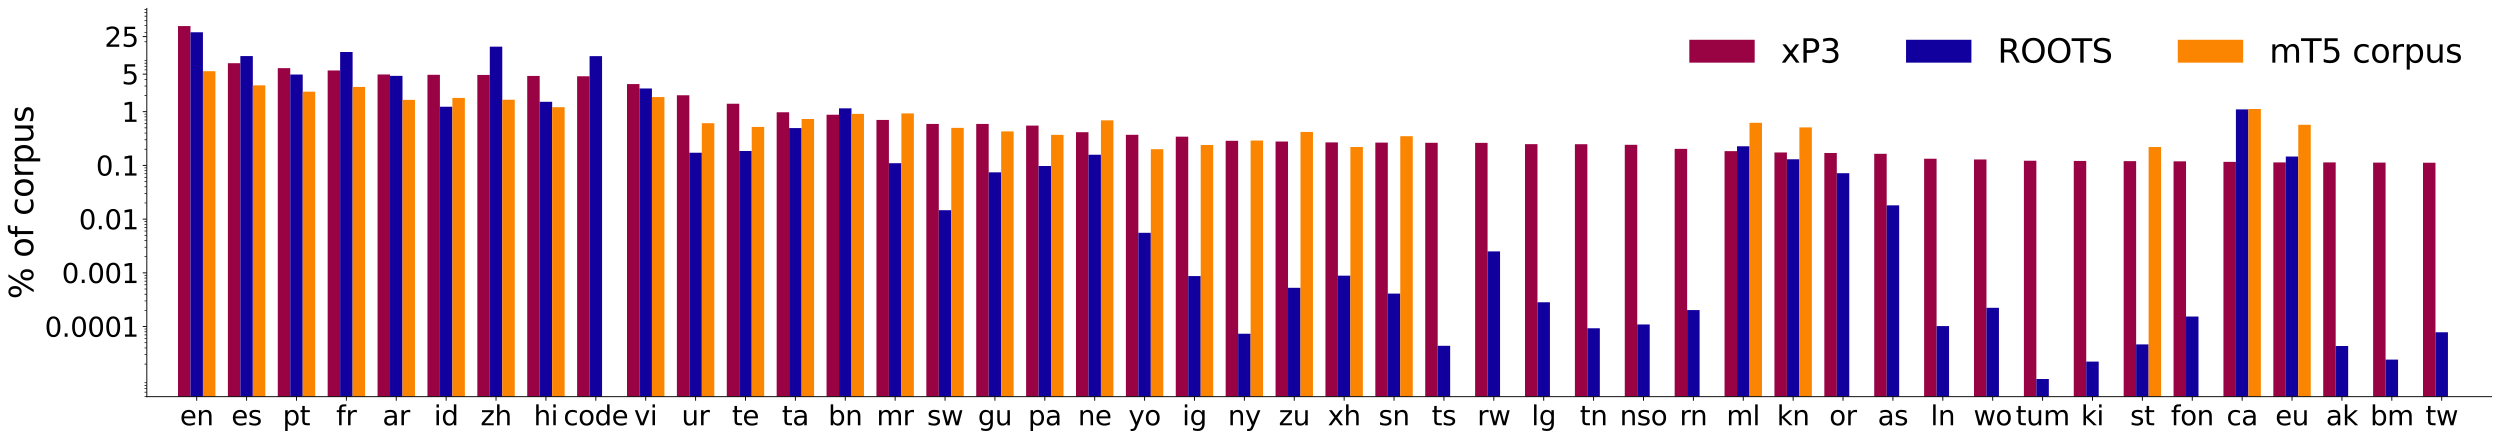 <?xml version="1.0" encoding="utf-8" standalone="no"?>
<!DOCTYPE svg PUBLIC "-//W3C//DTD SVG 1.1//EN"
  "http://www.w3.org/Graphics/SVG/1.1/DTD/svg11.dtd">
<svg xmlns:xlink="http://www.w3.org/1999/xlink" width="2141.777pt" height="376.3pt" viewBox="0 0 2141.777 376.3" xmlns="http://www.w3.org/2000/svg" version="1.1">
 <defs>
  <style type="text/css">*{stroke-linejoin: round; stroke-linecap: butt}</style>
 </defs>
 <g id="figure_1">
  <g id="patch_1">
   <path d="M 0 376.3 
L 2141.777 376.3 
L 2141.777 0 
L 0 0 
z
" style="fill: #ffffff"/>
  </g>
  <g id="axes_1">
   <g id="patch_2">
    <path d="M 125.777 339.84 
L 2134.577 339.84 
L 2134.577 7.2 
L 125.777 7.2 
z
" style="fill: #ffffff"/>
   </g>
   <g id="patch_3">
    <path d="M 152.49 46119.831 
L 163.175 46119.831 
L 163.175 22.32 
L 152.49 22.32 
z
" clip-path="url(#p92b894fef2)" style="fill: #990344"/>
   </g>
   <g id="patch_4">
    <path d="M 195.23 46119.831 
L 205.915 46119.831 
L 205.915 54.171 
L 195.23 54.171 
z
" clip-path="url(#p92b894fef2)" style="fill: #990344"/>
   </g>
   <g id="patch_5">
    <path d="M 237.971 46119.831 
L 248.656 46119.831 
L 248.656 58.395 
L 237.971 58.395 
z
" clip-path="url(#p92b894fef2)" style="fill: #990344"/>
   </g>
   <g id="patch_6">
    <path d="M 280.711 46119.831 
L 291.396 46119.831 
L 291.396 60.392 
L 280.711 60.392 
z
" clip-path="url(#p92b894fef2)" style="fill: #990344"/>
   </g>
   <g id="patch_7">
    <path d="M 323.452 46119.831 
L 334.137 46119.831 
L 334.137 63.8 
L 323.452 63.8 
z
" clip-path="url(#p92b894fef2)" style="fill: #990344"/>
   </g>
   <g id="patch_8">
    <path d="M 366.192 46119.831 
L 376.877 46119.831 
L 376.877 64.106 
L 366.192 64.106 
z
" clip-path="url(#p92b894fef2)" style="fill: #990344"/>
   </g>
   <g id="patch_9">
    <path d="M 408.933 46119.831 
L 419.618 46119.831 
L 419.618 64.177 
L 408.933 64.177 
z
" clip-path="url(#p92b894fef2)" style="fill: #990344"/>
   </g>
   <g id="patch_10">
    <path d="M 451.673 46119.831 
L 462.358 46119.831 
L 462.358 65.05 
L 451.673 65.05 
z
" clip-path="url(#p92b894fef2)" style="fill: #990344"/>
   </g>
   <g id="patch_11">
    <path d="M 494.413 46119.831 
L 505.098 46119.831 
L 505.098 65.338 
L 494.413 65.338 
z
" clip-path="url(#p92b894fef2)" style="fill: #990344"/>
   </g>
   <g id="patch_12">
    <path d="M 537.154 46119.831 
L 547.839 46119.831 
L 547.839 72.012 
L 537.154 72.012 
z
" clip-path="url(#p92b894fef2)" style="fill: #990344"/>
   </g>
   <g id="patch_13">
    <path d="M 579.894 46119.831 
L 590.579 46119.831 
L 590.579 81.615 
L 579.894 81.615 
z
" clip-path="url(#p92b894fef2)" style="fill: #990344"/>
   </g>
   <g id="patch_14">
    <path d="M 622.635 46119.831 
L 633.32 46119.831 
L 633.32 88.892 
L 622.635 88.892 
z
" clip-path="url(#p92b894fef2)" style="fill: #990344"/>
   </g>
   <g id="patch_15">
    <path d="M 665.375 46119.831 
L 676.06 46119.831 
L 676.06 96.205 
L 665.375 96.205 
z
" clip-path="url(#p92b894fef2)" style="fill: #990344"/>
   </g>
   <g id="patch_16">
    <path d="M 708.115 46119.831 
L 718.801 46119.831 
L 718.801 98.295 
L 708.115 98.295 
z
" clip-path="url(#p92b894fef2)" style="fill: #990344"/>
   </g>
   <g id="patch_17">
    <path d="M 750.856 46119.831 
L 761.541 46119.831 
L 761.541 102.753 
L 750.856 102.753 
z
" clip-path="url(#p92b894fef2)" style="fill: #990344"/>
   </g>
   <g id="patch_18">
    <path d="M 793.596 46119.831 
L 804.281 46119.831 
L 804.281 106.193 
L 793.596 106.193 
z
" clip-path="url(#p92b894fef2)" style="fill: #990344"/>
   </g>
   <g id="patch_19">
    <path d="M 836.337 46119.831 
L 847.022 46119.831 
L 847.022 106.201 
L 836.337 106.201 
z
" clip-path="url(#p92b894fef2)" style="fill: #990344"/>
   </g>
   <g id="patch_20">
    <path d="M 879.077 46119.831 
L 889.762 46119.831 
L 889.762 107.582 
L 879.077 107.582 
z
" clip-path="url(#p92b894fef2)" style="fill: #990344"/>
   </g>
   <g id="patch_21">
    <path d="M 921.818 46119.831 
L 932.503 46119.831 
L 932.503 113.269 
L 921.818 113.269 
z
" clip-path="url(#p92b894fef2)" style="fill: #990344"/>
   </g>
   <g id="patch_22">
    <path d="M 964.558 46119.831 
L 975.243 46119.831 
L 975.243 115.461 
L 964.558 115.461 
z
" clip-path="url(#p92b894fef2)" style="fill: #990344"/>
   </g>
   <g id="patch_23">
    <path d="M 1007.298 46119.831 
L 1017.984 46119.831 
L 1017.984 117.087 
L 1007.298 117.087 
z
" clip-path="url(#p92b894fef2)" style="fill: #990344"/>
   </g>
   <g id="patch_24">
    <path d="M 1050.039 46119.831 
L 1060.724 46119.831 
L 1060.724 120.65 
L 1050.039 120.65 
z
" clip-path="url(#p92b894fef2)" style="fill: #990344"/>
   </g>
   <g id="patch_25">
    <path d="M 1092.779 46119.831 
L 1103.464 46119.831 
L 1103.464 121.278 
L 1092.779 121.278 
z
" clip-path="url(#p92b894fef2)" style="fill: #990344"/>
   </g>
   <g id="patch_26">
    <path d="M 1135.52 46119.831 
L 1146.205 46119.831 
L 1146.205 121.975 
L 1135.52 121.975 
z
" clip-path="url(#p92b894fef2)" style="fill: #990344"/>
   </g>
   <g id="patch_27">
    <path d="M 1178.26 46119.831 
L 1188.945 46119.831 
L 1188.945 122.146 
L 1178.26 122.146 
z
" clip-path="url(#p92b894fef2)" style="fill: #990344"/>
   </g>
   <g id="patch_28">
    <path d="M 1221.001 46119.831 
L 1231.686 46119.831 
L 1231.686 122.325 
L 1221.001 122.325 
z
" clip-path="url(#p92b894fef2)" style="fill: #990344"/>
   </g>
   <g id="patch_29">
    <path d="M 1263.741 46119.831 
L 1274.426 46119.831 
L 1274.426 122.396 
L 1263.741 122.396 
z
" clip-path="url(#p92b894fef2)" style="fill: #990344"/>
   </g>
   <g id="patch_30">
    <path d="M 1306.481 46119.831 
L 1317.167 46119.831 
L 1317.167 123.502 
L 1306.481 123.502 
z
" clip-path="url(#p92b894fef2)" style="fill: #990344"/>
   </g>
   <g id="patch_31">
    <path d="M 1349.222 46119.831 
L 1359.907 46119.831 
L 1359.907 123.536 
L 1349.222 123.536 
z
" clip-path="url(#p92b894fef2)" style="fill: #990344"/>
   </g>
   <g id="patch_32">
    <path d="M 1391.962 46119.831 
L 1402.647 46119.831 
L 1402.647 124.037 
L 1391.962 124.037 
z
" clip-path="url(#p92b894fef2)" style="fill: #990344"/>
   </g>
   <g id="patch_33">
    <path d="M 1434.703 46119.831 
L 1445.388 46119.831 
L 1445.388 127.518 
L 1434.703 127.518 
z
" clip-path="url(#p92b894fef2)" style="fill: #990344"/>
   </g>
   <g id="patch_34">
    <path d="M 1477.443 46119.831 
L 1488.128 46119.831 
L 1488.128 129.47 
L 1477.443 129.47 
z
" clip-path="url(#p92b894fef2)" style="fill: #990344"/>
   </g>
   <g id="patch_35">
    <path d="M 1520.184 46119.831 
L 1530.869 46119.831 
L 1530.869 130.595 
L 1520.184 130.595 
z
" clip-path="url(#p92b894fef2)" style="fill: #990344"/>
   </g>
   <g id="patch_36">
    <path d="M 1562.924 46119.831 
L 1573.609 46119.831 
L 1573.609 131.082 
L 1562.924 131.082 
z
" clip-path="url(#p92b894fef2)" style="fill: #990344"/>
   </g>
   <g id="patch_37">
    <path d="M 1605.664 46119.831 
L 1616.35 46119.831 
L 1616.35 131.739 
L 1605.664 131.739 
z
" clip-path="url(#p92b894fef2)" style="fill: #990344"/>
   </g>
   <g id="patch_38">
    <path d="M 1648.405 46119.831 
L 1659.09 46119.831 
L 1659.09 135.992 
L 1648.405 135.992 
z
" clip-path="url(#p92b894fef2)" style="fill: #990344"/>
   </g>
   <g id="patch_39">
    <path d="M 1691.145 46119.831 
L 1701.83 46119.831 
L 1701.83 136.594 
L 1691.145 136.594 
z
" clip-path="url(#p92b894fef2)" style="fill: #990344"/>
   </g>
   <g id="patch_40">
    <path d="M 1733.886 46119.831 
L 1744.571 46119.831 
L 1744.571 137.688 
L 1733.886 137.688 
z
" clip-path="url(#p92b894fef2)" style="fill: #990344"/>
   </g>
   <g id="patch_41">
    <path d="M 1776.626 46119.831 
L 1787.311 46119.831 
L 1787.311 137.859 
L 1776.626 137.859 
z
" clip-path="url(#p92b894fef2)" style="fill: #990344"/>
   </g>
   <g id="patch_42">
    <path d="M 1819.367 46119.831 
L 1830.052 46119.831 
L 1830.052 138.027 
L 1819.367 138.027 
z
" clip-path="url(#p92b894fef2)" style="fill: #990344"/>
   </g>
   <g id="patch_43">
    <path d="M 1862.107 46119.831 
L 1872.792 46119.831 
L 1872.792 138.204 
L 1862.107 138.204 
z
" clip-path="url(#p92b894fef2)" style="fill: #990344"/>
   </g>
   <g id="patch_44">
    <path d="M 1904.847 46119.831 
L 1915.533 46119.831 
L 1915.533 138.645 
L 1904.847 138.645 
z
" clip-path="url(#p92b894fef2)" style="fill: #990344"/>
   </g>
   <g id="patch_45">
    <path d="M 1947.588 46119.831 
L 1958.273 46119.831 
L 1958.273 139.101 
L 1947.588 139.101 
z
" clip-path="url(#p92b894fef2)" style="fill: #990344"/>
   </g>
   <g id="patch_46">
    <path d="M 1990.328 46119.831 
L 2001.013 46119.831 
L 2001.013 139.104 
L 1990.328 139.104 
z
" clip-path="url(#p92b894fef2)" style="fill: #990344"/>
   </g>
   <g id="patch_47">
    <path d="M 2033.069 46119.831 
L 2043.754 46119.831 
L 2043.754 139.297 
L 2033.069 139.297 
z
" clip-path="url(#p92b894fef2)" style="fill: #990344"/>
   </g>
   <g id="patch_48">
    <path d="M 2075.809 46119.831 
L 2086.494 46119.831 
L 2086.494 139.441 
L 2075.809 139.441 
z
" clip-path="url(#p92b894fef2)" style="fill: #990344"/>
   </g>
   <g id="patch_49">
    <path d="M 163.175 46119.831 
L 173.86 46119.831 
L 173.86 27.665 
L 163.175 27.665 
z
" clip-path="url(#p92b894fef2)" style="fill: #12009e"/>
   </g>
   <g id="patch_50">
    <path d="M 205.915 46119.831 
L 216.601 46119.831 
L 216.601 48.027 
L 205.915 48.027 
z
" clip-path="url(#p92b894fef2)" style="fill: #12009e"/>
   </g>
   <g id="patch_51">
    <path d="M 248.656 46119.831 
L 259.341 46119.831 
L 259.341 63.865 
L 248.656 63.865 
z
" clip-path="url(#p92b894fef2)" style="fill: #12009e"/>
   </g>
   <g id="patch_52">
    <path d="M 291.396 46119.831 
L 302.081 46119.831 
L 302.081 44.562 
L 291.396 44.562 
z
" clip-path="url(#p92b894fef2)" style="fill: #12009e"/>
   </g>
   <g id="patch_53">
    <path d="M 334.137 46119.831 
L 344.822 46119.831 
L 344.822 65.012 
L 334.137 65.012 
z
" clip-path="url(#p92b894fef2)" style="fill: #12009e"/>
   </g>
   <g id="patch_54">
    <path d="M 376.877 46119.831 
L 387.562 46119.831 
L 387.562 91.421 
L 376.877 91.421 
z
" clip-path="url(#p92b894fef2)" style="fill: #12009e"/>
   </g>
   <g id="patch_55">
    <path d="M 419.618 46119.831 
L 430.303 46119.831 
L 430.303 39.988 
L 419.618 39.988 
z
" clip-path="url(#p92b894fef2)" style="fill: #12009e"/>
   </g>
   <g id="patch_56">
    <path d="M 462.358 46119.831 
L 473.043 46119.831 
L 473.043 87.237 
L 462.358 87.237 
z
" clip-path="url(#p92b894fef2)" style="fill: #12009e"/>
   </g>
   <g id="patch_57">
    <path d="M 505.098 46119.831 
L 515.784 46119.831 
L 515.784 48.072 
L 505.098 48.072 
z
" clip-path="url(#p92b894fef2)" style="fill: #12009e"/>
   </g>
   <g id="patch_58">
    <path d="M 547.839 46119.831 
L 558.524 46119.831 
L 558.524 75.766 
L 547.839 75.766 
z
" clip-path="url(#p92b894fef2)" style="fill: #12009e"/>
   </g>
   <g id="patch_59">
    <path d="M 590.579 46119.831 
L 601.264 46119.831 
L 601.264 130.826 
L 590.579 130.826 
z
" clip-path="url(#p92b894fef2)" style="fill: #12009e"/>
   </g>
   <g id="patch_60">
    <path d="M 633.32 46119.831 
L 644.005 46119.831 
L 644.005 129.357 
L 633.32 129.357 
z
" clip-path="url(#p92b894fef2)" style="fill: #12009e"/>
   </g>
   <g id="patch_61">
    <path d="M 676.06 46119.831 
L 686.745 46119.831 
L 686.745 109.735 
L 676.06 109.735 
z
" clip-path="url(#p92b894fef2)" style="fill: #12009e"/>
   </g>
   <g id="patch_62">
    <path d="M 718.801 46119.831 
L 729.486 46119.831 
L 729.486 92.836 
L 718.801 92.836 
z
" clip-path="url(#p92b894fef2)" style="fill: #12009e"/>
   </g>
   <g id="patch_63">
    <path d="M 761.541 46119.831 
L 772.226 46119.831 
L 772.226 139.797 
L 761.541 139.797 
z
" clip-path="url(#p92b894fef2)" style="fill: #12009e"/>
   </g>
   <g id="patch_64">
    <path d="M 804.281 46119.831 
L 814.967 46119.831 
L 814.967 180.092 
L 804.281 180.092 
z
" clip-path="url(#p92b894fef2)" style="fill: #12009e"/>
   </g>
   <g id="patch_65">
    <path d="M 847.022 46119.831 
L 857.707 46119.831 
L 857.707 147.628 
L 847.022 147.628 
z
" clip-path="url(#p92b894fef2)" style="fill: #12009e"/>
   </g>
   <g id="patch_66">
    <path d="M 889.762 46119.831 
L 900.447 46119.831 
L 900.447 142.229 
L 889.762 142.229 
z
" clip-path="url(#p92b894fef2)" style="fill: #12009e"/>
   </g>
   <g id="patch_67">
    <path d="M 932.503 46119.831 
L 943.188 46119.831 
L 943.188 132.551 
L 932.503 132.551 
z
" clip-path="url(#p92b894fef2)" style="fill: #12009e"/>
   </g>
   <g id="patch_68">
    <path d="M 975.243 46119.831 
L 985.928 46119.831 
L 985.928 199.47 
L 975.243 199.47 
z
" clip-path="url(#p92b894fef2)" style="fill: #12009e"/>
   </g>
   <g id="patch_69">
    <path d="M 1017.984 46119.831 
L 1028.669 46119.831 
L 1028.669 236.483 
L 1017.984 236.483 
z
" clip-path="url(#p92b894fef2)" style="fill: #12009e"/>
   </g>
   <g id="patch_70">
    <path d="M 1060.724 46119.831 
L 1071.409 46119.831 
L 1071.409 285.911 
L 1060.724 285.911 
z
" clip-path="url(#p92b894fef2)" style="fill: #12009e"/>
   </g>
   <g id="patch_71">
    <path d="M 1103.464 46119.831 
L 1114.15 46119.831 
L 1114.15 246.541 
L 1103.464 246.541 
z
" clip-path="url(#p92b894fef2)" style="fill: #12009e"/>
   </g>
   <g id="patch_72">
    <path d="M 1146.205 46119.831 
L 1156.89 46119.831 
L 1156.89 236.165 
L 1146.205 236.165 
z
" clip-path="url(#p92b894fef2)" style="fill: #12009e"/>
   </g>
   <g id="patch_73">
    <path d="M 1188.945 46119.831 
L 1199.63 46119.831 
L 1199.63 251.509 
L 1188.945 251.509 
z
" clip-path="url(#p92b894fef2)" style="fill: #12009e"/>
   </g>
   <g id="patch_74">
    <path d="M 1231.686 46119.831 
L 1242.371 46119.831 
L 1242.371 296.257 
L 1231.686 296.257 
z
" clip-path="url(#p92b894fef2)" style="fill: #12009e"/>
   </g>
   <g id="patch_75">
    <path d="M 1274.426 46119.831 
L 1285.111 46119.831 
L 1285.111 215.398 
L 1274.426 215.398 
z
" clip-path="url(#p92b894fef2)" style="fill: #12009e"/>
   </g>
   <g id="patch_76">
    <path d="M 1317.167 46119.831 
L 1327.852 46119.831 
L 1327.852 258.979 
L 1317.167 258.979 
z
" clip-path="url(#p92b894fef2)" style="fill: #12009e"/>
   </g>
   <g id="patch_77">
    <path d="M 1359.907 46119.831 
L 1370.592 46119.831 
L 1370.592 281.211 
L 1359.907 281.211 
z
" clip-path="url(#p92b894fef2)" style="fill: #12009e"/>
   </g>
   <g id="patch_78">
    <path d="M 1402.647 46119.831 
L 1413.333 46119.831 
L 1413.333 277.994 
L 1402.647 277.994 
z
" clip-path="url(#p92b894fef2)" style="fill: #12009e"/>
   </g>
   <g id="patch_79">
    <path d="M 1445.388 46119.831 
L 1456.073 46119.831 
L 1456.073 265.647 
L 1445.388 265.647 
z
" clip-path="url(#p92b894fef2)" style="fill: #12009e"/>
   </g>
   <g id="patch_80">
    <path d="M 1488.128 46119.831 
L 1498.813 46119.831 
L 1498.813 125.324 
L 1488.128 125.324 
z
" clip-path="url(#p92b894fef2)" style="fill: #12009e"/>
   </g>
   <g id="patch_81">
    <path d="M 1530.869 46119.831 
L 1541.554 46119.831 
L 1541.554 136.457 
L 1530.869 136.457 
z
" clip-path="url(#p92b894fef2)" style="fill: #12009e"/>
   </g>
   <g id="patch_82">
    <path d="M 1573.609 46119.831 
L 1584.294 46119.831 
L 1584.294 148.355 
L 1573.609 148.355 
z
" clip-path="url(#p92b894fef2)" style="fill: #12009e"/>
   </g>
   <g id="patch_83">
    <path d="M 1616.35 46119.831 
L 1627.035 46119.831 
L 1627.035 175.91 
L 1616.35 175.91 
z
" clip-path="url(#p92b894fef2)" style="fill: #12009e"/>
   </g>
   <g id="patch_84">
    <path d="M 1659.09 46119.831 
L 1669.775 46119.831 
L 1669.775 279.325 
L 1659.09 279.325 
z
" clip-path="url(#p92b894fef2)" style="fill: #12009e"/>
   </g>
   <g id="patch_85">
    <path d="M 1701.83 46119.831 
L 1712.515 46119.831 
L 1712.515 263.702 
L 1701.83 263.702 
z
" clip-path="url(#p92b894fef2)" style="fill: #12009e"/>
   </g>
   <g id="patch_86">
    <path d="M 1744.571 46119.831 
L 1755.256 46119.831 
L 1755.256 324.72 
L 1744.571 324.72 
z
" clip-path="url(#p92b894fef2)" style="fill: #12009e"/>
   </g>
   <g id="patch_87">
    <path d="M 1787.311 46119.831 
L 1797.996 46119.831 
L 1797.996 309.787 
L 1787.311 309.787 
z
" clip-path="url(#p92b894fef2)" style="fill: #12009e"/>
   </g>
   <g id="patch_88">
    <path d="M 1830.052 46119.831 
L 1840.737 46119.831 
L 1840.737 295.067 
L 1830.052 295.067 
z
" clip-path="url(#p92b894fef2)" style="fill: #12009e"/>
   </g>
   <g id="patch_89">
    <path d="M 1872.792 46119.831 
L 1883.477 46119.831 
L 1883.477 271.202 
L 1872.792 271.202 
z
" clip-path="url(#p92b894fef2)" style="fill: #12009e"/>
   </g>
   <g id="patch_90">
    <path d="M 1915.533 46119.831 
L 1926.218 46119.831 
L 1926.218 93.731 
L 1915.533 93.731 
z
" clip-path="url(#p92b894fef2)" style="fill: #12009e"/>
   </g>
   <g id="patch_91">
    <path d="M 1958.273 46119.831 
L 1968.958 46119.831 
L 1968.958 134.105 
L 1958.273 134.105 
z
" clip-path="url(#p92b894fef2)" style="fill: #12009e"/>
   </g>
   <g id="patch_92">
    <path d="M 2001.013 46119.831 
L 2011.698 46119.831 
L 2011.698 296.429 
L 2001.013 296.429 
z
" clip-path="url(#p92b894fef2)" style="fill: #12009e"/>
   </g>
   <g id="patch_93">
    <path d="M 2043.754 46119.831 
L 2054.439 46119.831 
L 2054.439 308.076 
L 2043.754 308.076 
z
" clip-path="url(#p92b894fef2)" style="fill: #12009e"/>
   </g>
   <g id="patch_94">
    <path d="M 2086.494 46119.831 
L 2097.179 46119.831 
L 2097.179 284.645 
L 2086.494 284.645 
z
" clip-path="url(#p92b894fef2)" style="fill: #12009e"/>
   </g>
   <g id="patch_95">
    <path d="M 173.86 46119.831 
L 184.545 46119.831 
L 184.545 60.99 
L 173.86 60.99 
z
" clip-path="url(#p92b894fef2)" style="fill: #fb8500"/>
   </g>
   <g id="patch_96">
    <path d="M 216.601 46119.831 
L 227.286 46119.831 
L 227.286 73.123 
L 216.601 73.123 
z
" clip-path="url(#p92b894fef2)" style="fill: #fb8500"/>
   </g>
   <g id="patch_97">
    <path d="M 259.341 46119.831 
L 270.026 46119.831 
L 270.026 78.51 
L 259.341 78.51 
z
" clip-path="url(#p92b894fef2)" style="fill: #fb8500"/>
   </g>
   <g id="patch_98">
    <path d="M 302.081 46119.831 
L 312.767 46119.831 
L 312.767 74.461 
L 302.081 74.461 
z
" clip-path="url(#p92b894fef2)" style="fill: #fb8500"/>
   </g>
   <g id="patch_99">
    <path d="M 344.822 46119.831 
L 355.507 46119.831 
L 355.507 85.543 
L 344.822 85.543 
z
" clip-path="url(#p92b894fef2)" style="fill: #fb8500"/>
   </g>
   <g id="patch_100">
    <path d="M 387.562 46119.831 
L 398.247 46119.831 
L 398.247 83.924 
L 387.562 83.924 
z
" clip-path="url(#p92b894fef2)" style="fill: #fb8500"/>
   </g>
   <g id="patch_101">
    <path d="M 430.303 46119.831 
L 440.988 46119.831 
L 440.988 85.423 
L 430.303 85.423 
z
" clip-path="url(#p92b894fef2)" style="fill: #fb8500"/>
   </g>
   <g id="patch_102">
    <path d="M 473.043 46119.831 
L 483.728 46119.831 
L 483.728 91.863 
L 473.043 91.863 
z
" clip-path="url(#p92b894fef2)" style="fill: #fb8500"/>
   </g>
   <g id="patch_103">
    <path d="M 515.784 46119.831 
L 526.469 46119.831 
L 526.469 46119.831 
L 515.784 46119.831 
z
" clip-path="url(#p92b894fef2)" style="fill: #fb8500"/>
   </g>
   <g id="patch_104">
    <path d="M 558.524 46119.831 
L 569.209 46119.831 
L 569.209 83.162 
L 558.524 83.162 
z
" clip-path="url(#p92b894fef2)" style="fill: #fb8500"/>
   </g>
   <g id="patch_105">
    <path d="M 601.264 46119.831 
L 611.95 46119.831 
L 611.95 105.553 
L 601.264 105.553 
z
" clip-path="url(#p92b894fef2)" style="fill: #fb8500"/>
   </g>
   <g id="patch_106">
    <path d="M 644.005 46119.831 
L 654.69 46119.831 
L 654.69 108.744 
L 644.005 108.744 
z
" clip-path="url(#p92b894fef2)" style="fill: #fb8500"/>
   </g>
   <g id="patch_107">
    <path d="M 686.745 46119.831 
L 697.43 46119.831 
L 697.43 101.964 
L 686.745 101.964 
z
" clip-path="url(#p92b894fef2)" style="fill: #fb8500"/>
   </g>
   <g id="patch_108">
    <path d="M 729.486 46119.831 
L 740.171 46119.831 
L 740.171 97.558 
L 729.486 97.558 
z
" clip-path="url(#p92b894fef2)" style="fill: #fb8500"/>
   </g>
   <g id="patch_109">
    <path d="M 772.226 46119.831 
L 782.911 46119.831 
L 782.911 97.124 
L 772.226 97.124 
z
" clip-path="url(#p92b894fef2)" style="fill: #fb8500"/>
   </g>
   <g id="patch_110">
    <path d="M 814.967 46119.831 
L 825.652 46119.831 
L 825.652 109.528 
L 814.967 109.528 
z
" clip-path="url(#p92b894fef2)" style="fill: #fb8500"/>
   </g>
   <g id="patch_111">
    <path d="M 857.707 46119.831 
L 868.392 46119.831 
L 868.392 112.543 
L 857.707 112.543 
z
" clip-path="url(#p92b894fef2)" style="fill: #fb8500"/>
   </g>
   <g id="patch_112">
    <path d="M 900.447 46119.831 
L 911.133 46119.831 
L 911.133 115.546 
L 900.447 115.546 
z
" clip-path="url(#p92b894fef2)" style="fill: #fb8500"/>
   </g>
   <g id="patch_113">
    <path d="M 943.188 46119.831 
L 953.873 46119.831 
L 953.873 103.09 
L 943.188 103.09 
z
" clip-path="url(#p92b894fef2)" style="fill: #fb8500"/>
   </g>
   <g id="patch_114">
    <path d="M 985.928 46119.831 
L 996.613 46119.831 
L 996.613 127.843 
L 985.928 127.843 
z
" clip-path="url(#p92b894fef2)" style="fill: #fb8500"/>
   </g>
   <g id="patch_115">
    <path d="M 1028.669 46119.831 
L 1039.354 46119.831 
L 1039.354 124.198 
L 1028.669 124.198 
z
" clip-path="url(#p92b894fef2)" style="fill: #fb8500"/>
   </g>
   <g id="patch_116">
    <path d="M 1071.409 46119.831 
L 1082.094 46119.831 
L 1082.094 120.416 
L 1071.409 120.416 
z
" clip-path="url(#p92b894fef2)" style="fill: #fb8500"/>
   </g>
   <g id="patch_117">
    <path d="M 1114.15 46119.831 
L 1124.835 46119.831 
L 1124.835 113.013 
L 1114.15 113.013 
z
" clip-path="url(#p92b894fef2)" style="fill: #fb8500"/>
   </g>
   <g id="patch_118">
    <path d="M 1156.89 46119.831 
L 1167.575 46119.831 
L 1167.575 125.938 
L 1156.89 125.938 
z
" clip-path="url(#p92b894fef2)" style="fill: #fb8500"/>
   </g>
   <g id="patch_119">
    <path d="M 1199.63 46119.831 
L 1210.315 46119.831 
L 1210.315 116.657 
L 1199.63 116.657 
z
" clip-path="url(#p92b894fef2)" style="fill: #fb8500"/>
   </g>
   <g id="patch_120">
    <path d="M 1242.371 46119.831 
L 1253.056 46119.831 
L 1253.056 46119.831 
L 1242.371 46119.831 
z
" clip-path="url(#p92b894fef2)" style="fill: #fb8500"/>
   </g>
   <g id="patch_121">
    <path d="M 1285.111 46119.831 
L 1295.796 46119.831 
L 1295.796 46119.831 
L 1285.111 46119.831 
z
" clip-path="url(#p92b894fef2)" style="fill: #fb8500"/>
   </g>
   <g id="patch_122">
    <path d="M 1327.852 46119.831 
L 1338.537 46119.831 
L 1338.537 46119.831 
L 1327.852 46119.831 
z
" clip-path="url(#p92b894fef2)" style="fill: #fb8500"/>
   </g>
   <g id="patch_123">
    <path d="M 1370.592 46119.831 
L 1381.277 46119.831 
L 1381.277 46119.831 
L 1370.592 46119.831 
z
" clip-path="url(#p92b894fef2)" style="fill: #fb8500"/>
   </g>
   <g id="patch_124">
    <path d="M 1413.333 46119.831 
L 1424.018 46119.831 
L 1424.018 46119.831 
L 1413.333 46119.831 
z
" clip-path="url(#p92b894fef2)" style="fill: #fb8500"/>
   </g>
   <g id="patch_125">
    <path d="M 1456.073 46119.831 
L 1466.758 46119.831 
L 1466.758 46119.831 
L 1456.073 46119.831 
z
" clip-path="url(#p92b894fef2)" style="fill: #fb8500"/>
   </g>
   <g id="patch_126">
    <path d="M 1498.813 46119.831 
L 1509.498 46119.831 
L 1509.498 105.228 
L 1498.813 105.228 
z
" clip-path="url(#p92b894fef2)" style="fill: #fb8500"/>
   </g>
   <g id="patch_127">
    <path d="M 1541.554 46119.831 
L 1552.239 46119.831 
L 1552.239 109.132 
L 1541.554 109.132 
z
" clip-path="url(#p92b894fef2)" style="fill: #fb8500"/>
   </g>
   <g id="patch_128">
    <path d="M 1584.294 46119.831 
L 1594.979 46119.831 
L 1594.979 46119.831 
L 1584.294 46119.831 
z
" clip-path="url(#p92b894fef2)" style="fill: #fb8500"/>
   </g>
   <g id="patch_129">
    <path d="M 1627.035 46119.831 
L 1637.72 46119.831 
L 1637.72 46119.831 
L 1627.035 46119.831 
z
" clip-path="url(#p92b894fef2)" style="fill: #fb8500"/>
   </g>
   <g id="patch_130">
    <path d="M 1669.775 46119.831 
L 1680.46 46119.831 
L 1680.46 46119.831 
L 1669.775 46119.831 
z
" clip-path="url(#p92b894fef2)" style="fill: #fb8500"/>
   </g>
   <g id="patch_131">
    <path d="M 1712.515 46119.831 
L 1723.201 46119.831 
L 1723.201 46119.831 
L 1712.515 46119.831 
z
" clip-path="url(#p92b894fef2)" style="fill: #fb8500"/>
   </g>
   <g id="patch_132">
    <path d="M 1755.256 46119.831 
L 1765.941 46119.831 
L 1765.941 46119.831 
L 1755.256 46119.831 
z
" clip-path="url(#p92b894fef2)" style="fill: #fb8500"/>
   </g>
   <g id="patch_133">
    <path d="M 1797.996 46119.831 
L 1808.681 46119.831 
L 1808.681 46119.831 
L 1797.996 46119.831 
z
" clip-path="url(#p92b894fef2)" style="fill: #fb8500"/>
   </g>
   <g id="patch_134">
    <path d="M 1840.737 46119.831 
L 1851.422 46119.831 
L 1851.422 125.938 
L 1840.737 125.938 
z
" clip-path="url(#p92b894fef2)" style="fill: #fb8500"/>
   </g>
   <g id="patch_135">
    <path d="M 1883.477 46119.831 
L 1894.162 46119.831 
L 1894.162 46119.831 
L 1883.477 46119.831 
z
" clip-path="url(#p92b894fef2)" style="fill: #fb8500"/>
   </g>
   <g id="patch_136">
    <path d="M 1926.218 46119.831 
L 1936.903 46119.831 
L 1936.903 93.408 
L 1926.218 93.408 
z
" clip-path="url(#p92b894fef2)" style="fill: #fb8500"/>
   </g>
   <g id="patch_137">
    <path d="M 1968.958 46119.831 
L 1979.643 46119.831 
L 1979.643 106.909 
L 1968.958 106.909 
z
" clip-path="url(#p92b894fef2)" style="fill: #fb8500"/>
   </g>
   <g id="patch_138">
    <path d="M 2011.698 46119.831 
L 2022.384 46119.831 
L 2022.384 46119.831 
L 2011.698 46119.831 
z
" clip-path="url(#p92b894fef2)" style="fill: #fb8500"/>
   </g>
   <g id="patch_139">
    <path d="M 2054.439 46119.831 
L 2065.124 46119.831 
L 2065.124 46119.831 
L 2054.439 46119.831 
z
" clip-path="url(#p92b894fef2)" style="fill: #fb8500"/>
   </g>
   <g id="patch_140">
    <path d="M 2097.179 46119.831 
L 2107.864 46119.831 
L 2107.864 46119.831 
L 2097.179 46119.831 
z
" clip-path="url(#p92b894fef2)" style="fill: #fb8500"/>
   </g>
   <g id="matplotlib.axis_1">
    <g id="xtick_1">
     <g id="line2d_1">
      <defs>
       <path id="m0b30606eaa" d="M 0 0 
L 0 3.5 
" style="stroke: #000000; stroke-width: 0.8"/>
      </defs>
      <g>
       <use xlink:href="#m0b30606eaa" x="168.518" y="339.84" style="stroke: #000000; stroke-width: 0.8"/>
      </g>
     </g>
     <g id="text_1">
      <!-- en -->
      <g transform="translate(154.153 364.316)scale(0.23 -0.23)">
       <defs>
        <path id="DejaVuSans-65" d="M 3597 1894 
L 3597 1613 
L 953 1613 
Q 991 1019 1311 708 
Q 1631 397 2203 397 
Q 2534 397 2845 478 
Q 3156 559 3463 722 
L 3463 178 
Q 3153 47 2828 -22 
Q 2503 -91 2169 -91 
Q 1331 -91 842 396 
Q 353 884 353 1716 
Q 353 2575 817 3079 
Q 1281 3584 2069 3584 
Q 2775 3584 3186 3129 
Q 3597 2675 3597 1894 
z
M 3022 2063 
Q 3016 2534 2758 2815 
Q 2500 3097 2075 3097 
Q 1594 3097 1305 2825 
Q 1016 2553 972 2059 
L 3022 2063 
z
" transform="scale(0.016)"/>
        <path id="DejaVuSans-6e" d="M 3513 2113 
L 3513 0 
L 2938 0 
L 2938 2094 
Q 2938 2591 2744 2837 
Q 2550 3084 2163 3084 
Q 1697 3084 1428 2787 
Q 1159 2491 1159 1978 
L 1159 0 
L 581 0 
L 581 3500 
L 1159 3500 
L 1159 2956 
Q 1366 3272 1645 3428 
Q 1925 3584 2291 3584 
Q 2894 3584 3203 3211 
Q 3513 2838 3513 2113 
z
" transform="scale(0.016)"/>
       </defs>
       <use xlink:href="#DejaVuSans-65"/>
       <use xlink:href="#DejaVuSans-6e" x="61.523"/>
      </g>
     </g>
    </g>
    <g id="xtick_2">
     <g id="line2d_2">
      <g>
       <use xlink:href="#m0b30606eaa" x="211.258" y="339.84" style="stroke: #000000; stroke-width: 0.8"/>
      </g>
     </g>
     <g id="text_2">
      <!-- es -->
      <g transform="translate(198.191 364.316)scale(0.23 -0.23)">
       <defs>
        <path id="DejaVuSans-73" d="M 2834 3397 
L 2834 2853 
Q 2591 2978 2328 3040 
Q 2066 3103 1784 3103 
Q 1356 3103 1142 2972 
Q 928 2841 928 2578 
Q 928 2378 1081 2264 
Q 1234 2150 1697 2047 
L 1894 2003 
Q 2506 1872 2764 1633 
Q 3022 1394 3022 966 
Q 3022 478 2636 193 
Q 2250 -91 1575 -91 
Q 1294 -91 989 -36 
Q 684 19 347 128 
L 347 722 
Q 666 556 975 473 
Q 1284 391 1588 391 
Q 1994 391 2212 530 
Q 2431 669 2431 922 
Q 2431 1156 2273 1281 
Q 2116 1406 1581 1522 
L 1381 1569 
Q 847 1681 609 1914 
Q 372 2147 372 2553 
Q 372 3047 722 3315 
Q 1072 3584 1716 3584 
Q 2034 3584 2315 3537 
Q 2597 3491 2834 3397 
z
" transform="scale(0.016)"/>
       </defs>
       <use xlink:href="#DejaVuSans-65"/>
       <use xlink:href="#DejaVuSans-73" x="61.523"/>
      </g>
     </g>
    </g>
    <g id="xtick_3">
     <g id="line2d_3">
      <g>
       <use xlink:href="#m0b30606eaa" x="253.998" y="339.84" style="stroke: #000000; stroke-width: 0.8"/>
      </g>
     </g>
     <g id="text_3">
      <!-- pt -->
      <g transform="translate(242.189 364.316)scale(0.23 -0.23)">
       <defs>
        <path id="DejaVuSans-70" d="M 1159 525 
L 1159 -1331 
L 581 -1331 
L 581 3500 
L 1159 3500 
L 1159 2969 
Q 1341 3281 1617 3432 
Q 1894 3584 2278 3584 
Q 2916 3584 3314 3078 
Q 3713 2572 3713 1747 
Q 3713 922 3314 415 
Q 2916 -91 2278 -91 
Q 1894 -91 1617 61 
Q 1341 213 1159 525 
z
M 3116 1747 
Q 3116 2381 2855 2742 
Q 2594 3103 2138 3103 
Q 1681 3103 1420 2742 
Q 1159 2381 1159 1747 
Q 1159 1113 1420 752 
Q 1681 391 2138 391 
Q 2594 391 2855 752 
Q 3116 1113 3116 1747 
z
" transform="scale(0.016)"/>
        <path id="DejaVuSans-74" d="M 1172 4494 
L 1172 3500 
L 2356 3500 
L 2356 3053 
L 1172 3053 
L 1172 1153 
Q 1172 725 1289 603 
Q 1406 481 1766 481 
L 2356 481 
L 2356 0 
L 1766 0 
Q 1100 0 847 248 
Q 594 497 594 1153 
L 594 3053 
L 172 3053 
L 172 3500 
L 594 3500 
L 594 4494 
L 1172 4494 
z
" transform="scale(0.016)"/>
       </defs>
       <use xlink:href="#DejaVuSans-70"/>
       <use xlink:href="#DejaVuSans-74" x="63.477"/>
      </g>
     </g>
    </g>
    <g id="xtick_4">
     <g id="line2d_4">
      <g>
       <use xlink:href="#m0b30606eaa" x="296.739" y="339.84" style="stroke: #000000; stroke-width: 0.8"/>
      </g>
     </g>
     <g id="text_4">
      <!-- fr -->
      <g transform="translate(287.963 364.316)scale(0.23 -0.23)">
       <defs>
        <path id="DejaVuSans-66" d="M 2375 4863 
L 2375 4384 
L 1825 4384 
Q 1516 4384 1395 4259 
Q 1275 4134 1275 3809 
L 1275 3500 
L 2222 3500 
L 2222 3053 
L 1275 3053 
L 1275 0 
L 697 0 
L 697 3053 
L 147 3053 
L 147 3500 
L 697 3500 
L 697 3744 
Q 697 4328 969 4595 
Q 1241 4863 1831 4863 
L 2375 4863 
z
" transform="scale(0.016)"/>
        <path id="DejaVuSans-72" d="M 2631 2963 
Q 2534 3019 2420 3045 
Q 2306 3072 2169 3072 
Q 1681 3072 1420 2755 
Q 1159 2438 1159 1844 
L 1159 0 
L 581 0 
L 581 3500 
L 1159 3500 
L 1159 2956 
Q 1341 3275 1631 3429 
Q 1922 3584 2338 3584 
Q 2397 3584 2469 3576 
Q 2541 3569 2628 3553 
L 2631 2963 
z
" transform="scale(0.016)"/>
       </defs>
       <use xlink:href="#DejaVuSans-66"/>
       <use xlink:href="#DejaVuSans-72" x="35.205"/>
      </g>
     </g>
    </g>
    <g id="xtick_5">
     <g id="line2d_5">
      <g>
       <use xlink:href="#m0b30606eaa" x="339.479" y="339.84" style="stroke: #000000; stroke-width: 0.8"/>
      </g>
     </g>
     <g id="text_5">
      <!-- ar -->
      <g transform="translate(327.704 364.316)scale(0.23 -0.23)">
       <defs>
        <path id="DejaVuSans-61" d="M 2194 1759 
Q 1497 1759 1228 1600 
Q 959 1441 959 1056 
Q 959 750 1161 570 
Q 1363 391 1709 391 
Q 2188 391 2477 730 
Q 2766 1069 2766 1631 
L 2766 1759 
L 2194 1759 
z
M 3341 1997 
L 3341 0 
L 2766 0 
L 2766 531 
Q 2569 213 2275 61 
Q 1981 -91 1556 -91 
Q 1019 -91 701 211 
Q 384 513 384 1019 
Q 384 1609 779 1909 
Q 1175 2209 1959 2209 
L 2766 2209 
L 2766 2266 
Q 2766 2663 2505 2880 
Q 2244 3097 1772 3097 
Q 1472 3097 1187 3025 
Q 903 2953 641 2809 
L 641 3341 
Q 956 3463 1253 3523 
Q 1550 3584 1831 3584 
Q 2591 3584 2966 3190 
Q 3341 2797 3341 1997 
z
" transform="scale(0.016)"/>
       </defs>
       <use xlink:href="#DejaVuSans-61"/>
       <use xlink:href="#DejaVuSans-72" x="61.279"/>
      </g>
     </g>
    </g>
    <g id="xtick_6">
     <g id="line2d_6">
      <g>
       <use xlink:href="#m0b30606eaa" x="382.22" y="339.84" style="stroke: #000000; stroke-width: 0.8"/>
      </g>
     </g>
     <g id="text_6">
      <!-- id -->
      <g transform="translate(371.724 364.316)scale(0.23 -0.23)">
       <defs>
        <path id="DejaVuSans-69" d="M 603 3500 
L 1178 3500 
L 1178 0 
L 603 0 
L 603 3500 
z
M 603 4863 
L 1178 4863 
L 1178 4134 
L 603 4134 
L 603 4863 
z
" transform="scale(0.016)"/>
        <path id="DejaVuSans-64" d="M 2906 2969 
L 2906 4863 
L 3481 4863 
L 3481 0 
L 2906 0 
L 2906 525 
Q 2725 213 2448 61 
Q 2172 -91 1784 -91 
Q 1150 -91 751 415 
Q 353 922 353 1747 
Q 353 2572 751 3078 
Q 1150 3584 1784 3584 
Q 2172 3584 2448 3432 
Q 2725 3281 2906 2969 
z
M 947 1747 
Q 947 1113 1208 752 
Q 1469 391 1925 391 
Q 2381 391 2643 752 
Q 2906 1113 2906 1747 
Q 2906 2381 2643 2742 
Q 2381 3103 1925 3103 
Q 1469 3103 1208 2742 
Q 947 2381 947 1747 
z
" transform="scale(0.016)"/>
       </defs>
       <use xlink:href="#DejaVuSans-69"/>
       <use xlink:href="#DejaVuSans-64" x="27.783"/>
      </g>
     </g>
    </g>
    <g id="xtick_7">
     <g id="line2d_7">
      <g>
       <use xlink:href="#m0b30606eaa" x="424.96" y="339.84" style="stroke: #000000; stroke-width: 0.8"/>
      </g>
     </g>
     <g id="text_7">
      <!-- zh -->
      <g transform="translate(411.636 364.316)scale(0.23 -0.23)">
       <defs>
        <path id="DejaVuSans-7a" d="M 353 3500 
L 3084 3500 
L 3084 2975 
L 922 459 
L 3084 459 
L 3084 0 
L 275 0 
L 275 525 
L 2438 3041 
L 353 3041 
L 353 3500 
z
" transform="scale(0.016)"/>
        <path id="DejaVuSans-68" d="M 3513 2113 
L 3513 0 
L 2938 0 
L 2938 2094 
Q 2938 2591 2744 2837 
Q 2550 3084 2163 3084 
Q 1697 3084 1428 2787 
Q 1159 2491 1159 1978 
L 1159 0 
L 581 0 
L 581 4863 
L 1159 4863 
L 1159 2956 
Q 1366 3272 1645 3428 
Q 1925 3584 2291 3584 
Q 2894 3584 3203 3211 
Q 3513 2838 3513 2113 
z
" transform="scale(0.016)"/>
       </defs>
       <use xlink:href="#DejaVuSans-7a"/>
       <use xlink:href="#DejaVuSans-68" x="52.49"/>
      </g>
     </g>
    </g>
    <g id="xtick_8">
     <g id="line2d_8">
      <g>
       <use xlink:href="#m0b30606eaa" x="467.701" y="339.84" style="stroke: #000000; stroke-width: 0.8"/>
      </g>
     </g>
     <g id="text_8">
      <!-- hi -->
      <g transform="translate(457.218 364.316)scale(0.23 -0.23)">
       <use xlink:href="#DejaVuSans-68"/>
       <use xlink:href="#DejaVuSans-69" x="63.379"/>
      </g>
     </g>
    </g>
    <g id="xtick_9">
     <g id="line2d_9">
      <g>
       <use xlink:href="#m0b30606eaa" x="510.441" y="339.84" style="stroke: #000000; stroke-width: 0.8"/>
      </g>
     </g>
     <g id="text_9">
      <!-- code -->
      <g transform="translate(482.704 364.316)scale(0.23 -0.23)">
       <defs>
        <path id="DejaVuSans-63" d="M 3122 3366 
L 3122 2828 
Q 2878 2963 2633 3030 
Q 2388 3097 2138 3097 
Q 1578 3097 1268 2742 
Q 959 2388 959 1747 
Q 959 1106 1268 751 
Q 1578 397 2138 397 
Q 2388 397 2633 464 
Q 2878 531 3122 666 
L 3122 134 
Q 2881 22 2623 -34 
Q 2366 -91 2075 -91 
Q 1284 -91 818 406 
Q 353 903 353 1747 
Q 353 2603 823 3093 
Q 1294 3584 2113 3584 
Q 2378 3584 2631 3529 
Q 2884 3475 3122 3366 
z
" transform="scale(0.016)"/>
        <path id="DejaVuSans-6f" d="M 1959 3097 
Q 1497 3097 1228 2736 
Q 959 2375 959 1747 
Q 959 1119 1226 758 
Q 1494 397 1959 397 
Q 2419 397 2687 759 
Q 2956 1122 2956 1747 
Q 2956 2369 2687 2733 
Q 2419 3097 1959 3097 
z
M 1959 3584 
Q 2709 3584 3137 3096 
Q 3566 2609 3566 1747 
Q 3566 888 3137 398 
Q 2709 -91 1959 -91 
Q 1206 -91 779 398 
Q 353 888 353 1747 
Q 353 2609 779 3096 
Q 1206 3584 1959 3584 
z
" transform="scale(0.016)"/>
       </defs>
       <use xlink:href="#DejaVuSans-63"/>
       <use xlink:href="#DejaVuSans-6f" x="54.98"/>
       <use xlink:href="#DejaVuSans-64" x="116.162"/>
       <use xlink:href="#DejaVuSans-65" x="179.639"/>
      </g>
     </g>
    </g>
    <g id="xtick_10">
     <g id="line2d_10">
      <g>
       <use xlink:href="#m0b30606eaa" x="553.181" y="339.84" style="stroke: #000000; stroke-width: 0.8"/>
      </g>
     </g>
     <g id="text_10">
      <!-- vi -->
      <g transform="translate(543.18 364.316)scale(0.23 -0.23)">
       <defs>
        <path id="DejaVuSans-76" d="M 191 3500 
L 800 3500 
L 1894 563 
L 2988 3500 
L 3597 3500 
L 2284 0 
L 1503 0 
L 191 3500 
z
" transform="scale(0.016)"/>
       </defs>
       <use xlink:href="#DejaVuSans-76"/>
       <use xlink:href="#DejaVuSans-69" x="59.18"/>
      </g>
     </g>
    </g>
    <g id="xtick_11">
     <g id="line2d_11">
      <g>
       <use xlink:href="#m0b30606eaa" x="595.922" y="339.84" style="stroke: #000000; stroke-width: 0.8"/>
      </g>
     </g>
     <g id="text_11">
      <!-- ur -->
      <g transform="translate(583.906 364.316)scale(0.23 -0.23)">
       <defs>
        <path id="DejaVuSans-75" d="M 544 1381 
L 544 3500 
L 1119 3500 
L 1119 1403 
Q 1119 906 1312 657 
Q 1506 409 1894 409 
Q 2359 409 2629 706 
Q 2900 1003 2900 1516 
L 2900 3500 
L 3475 3500 
L 3475 0 
L 2900 0 
L 2900 538 
Q 2691 219 2414 64 
Q 2138 -91 1772 -91 
Q 1169 -91 856 284 
Q 544 659 544 1381 
z
M 1991 3584 
L 1991 3584 
z
" transform="scale(0.016)"/>
       </defs>
       <use xlink:href="#DejaVuSans-75"/>
       <use xlink:href="#DejaVuSans-72" x="63.379"/>
      </g>
     </g>
    </g>
    <g id="xtick_12">
     <g id="line2d_12">
      <g>
       <use xlink:href="#m0b30606eaa" x="638.662" y="339.84" style="stroke: #000000; stroke-width: 0.8"/>
      </g>
     </g>
     <g id="text_12">
      <!-- te -->
      <g transform="translate(627.078 364.316)scale(0.23 -0.23)">
       <use xlink:href="#DejaVuSans-74"/>
       <use xlink:href="#DejaVuSans-65" x="39.209"/>
      </g>
     </g>
    </g>
    <g id="xtick_13">
     <g id="line2d_13">
      <g>
       <use xlink:href="#m0b30606eaa" x="681.403" y="339.84" style="stroke: #000000; stroke-width: 0.8"/>
      </g>
     </g>
     <g id="text_13">
      <!-- ta -->
      <g transform="translate(669.847 364.316)scale(0.23 -0.23)">
       <use xlink:href="#DejaVuSans-74"/>
       <use xlink:href="#DejaVuSans-61" x="39.209"/>
      </g>
     </g>
    </g>
    <g id="xtick_14">
     <g id="line2d_14">
      <g>
       <use xlink:href="#m0b30606eaa" x="724.143" y="339.84" style="stroke: #000000; stroke-width: 0.8"/>
      </g>
     </g>
     <g id="text_14">
      <!-- bn -->
      <g transform="translate(709.554 364.316)scale(0.23 -0.23)">
       <defs>
        <path id="DejaVuSans-62" d="M 3116 1747 
Q 3116 2381 2855 2742 
Q 2594 3103 2138 3103 
Q 1681 3103 1420 2742 
Q 1159 2381 1159 1747 
Q 1159 1113 1420 752 
Q 1681 391 2138 391 
Q 2594 391 2855 752 
Q 3116 1113 3116 1747 
z
M 1159 2969 
Q 1341 3281 1617 3432 
Q 1894 3584 2278 3584 
Q 2916 3584 3314 3078 
Q 3713 2572 3713 1747 
Q 3713 922 3314 415 
Q 2916 -91 2278 -91 
Q 1894 -91 1617 61 
Q 1341 213 1159 525 
L 1159 0 
L 581 0 
L 581 4863 
L 1159 4863 
L 1159 2969 
z
" transform="scale(0.016)"/>
       </defs>
       <use xlink:href="#DejaVuSans-62"/>
       <use xlink:href="#DejaVuSans-6e" x="63.477"/>
      </g>
     </g>
    </g>
    <g id="xtick_15">
     <g id="line2d_15">
      <g>
       <use xlink:href="#m0b30606eaa" x="766.884" y="339.84" style="stroke: #000000; stroke-width: 0.8"/>
      </g>
     </g>
     <g id="text_15">
      <!-- mr -->
      <g transform="translate(750.954 364.316)scale(0.23 -0.23)">
       <defs>
        <path id="DejaVuSans-6d" d="M 3328 2828 
Q 3544 3216 3844 3400 
Q 4144 3584 4550 3584 
Q 5097 3584 5394 3201 
Q 5691 2819 5691 2113 
L 5691 0 
L 5113 0 
L 5113 2094 
Q 5113 2597 4934 2840 
Q 4756 3084 4391 3084 
Q 3944 3084 3684 2787 
Q 3425 2491 3425 1978 
L 3425 0 
L 2847 0 
L 2847 2094 
Q 2847 2600 2669 2842 
Q 2491 3084 2119 3084 
Q 1678 3084 1418 2786 
Q 1159 2488 1159 1978 
L 1159 0 
L 581 0 
L 581 3500 
L 1159 3500 
L 1159 2956 
Q 1356 3278 1631 3431 
Q 1906 3584 2284 3584 
Q 2666 3584 2933 3390 
Q 3200 3197 3328 2828 
z
" transform="scale(0.016)"/>
       </defs>
       <use xlink:href="#DejaVuSans-6d"/>
       <use xlink:href="#DejaVuSans-72" x="97.412"/>
      </g>
     </g>
    </g>
    <g id="xtick_16">
     <g id="line2d_16">
      <g>
       <use xlink:href="#m0b30606eaa" x="809.624" y="339.84" style="stroke: #000000; stroke-width: 0.8"/>
      </g>
     </g>
     <g id="text_16">
      <!-- sw -->
      <g transform="translate(794.228 364.316)scale(0.23 -0.23)">
       <defs>
        <path id="DejaVuSans-77" d="M 269 3500 
L 844 3500 
L 1563 769 
L 2278 3500 
L 2956 3500 
L 3675 769 
L 4391 3500 
L 4966 3500 
L 4050 0 
L 3372 0 
L 2619 2869 
L 1863 0 
L 1184 0 
L 269 3500 
z
" transform="scale(0.016)"/>
       </defs>
       <use xlink:href="#DejaVuSans-73"/>
       <use xlink:href="#DejaVuSans-77" x="52.1"/>
      </g>
     </g>
    </g>
    <g id="xtick_17">
     <g id="line2d_17">
      <g>
       <use xlink:href="#m0b30606eaa" x="852.364" y="339.84" style="stroke: #000000; stroke-width: 0.8"/>
      </g>
     </g>
     <g id="text_17">
      <!-- gu -->
      <g transform="translate(837.776 364.316)scale(0.23 -0.23)">
       <defs>
        <path id="DejaVuSans-67" d="M 2906 1791 
Q 2906 2416 2648 2759 
Q 2391 3103 1925 3103 
Q 1463 3103 1205 2759 
Q 947 2416 947 1791 
Q 947 1169 1205 825 
Q 1463 481 1925 481 
Q 2391 481 2648 825 
Q 2906 1169 2906 1791 
z
M 3481 434 
Q 3481 -459 3084 -895 
Q 2688 -1331 1869 -1331 
Q 1566 -1331 1297 -1286 
Q 1028 -1241 775 -1147 
L 775 -588 
Q 1028 -725 1275 -790 
Q 1522 -856 1778 -856 
Q 2344 -856 2625 -561 
Q 2906 -266 2906 331 
L 2906 616 
Q 2728 306 2450 153 
Q 2172 0 1784 0 
Q 1141 0 747 490 
Q 353 981 353 1791 
Q 353 2603 747 3093 
Q 1141 3584 1784 3584 
Q 2172 3584 2450 3431 
Q 2728 3278 2906 2969 
L 2906 3500 
L 3481 3500 
L 3481 434 
z
" transform="scale(0.016)"/>
       </defs>
       <use xlink:href="#DejaVuSans-67"/>
       <use xlink:href="#DejaVuSans-75" x="63.477"/>
      </g>
     </g>
    </g>
    <g id="xtick_18">
     <g id="line2d_18">
      <g>
       <use xlink:href="#m0b30606eaa" x="895.105" y="339.84" style="stroke: #000000; stroke-width: 0.8"/>
      </g>
     </g>
     <g id="text_18">
      <!-- pa -->
      <g transform="translate(880.757 364.316)scale(0.23 -0.23)">
       <use xlink:href="#DejaVuSans-70"/>
       <use xlink:href="#DejaVuSans-61" x="63.477"/>
      </g>
     </g>
    </g>
    <g id="xtick_19">
     <g id="line2d_19">
      <g>
       <use xlink:href="#m0b30606eaa" x="937.845" y="339.84" style="stroke: #000000; stroke-width: 0.8"/>
      </g>
     </g>
     <g id="text_19">
      <!-- ne -->
      <g transform="translate(923.481 364.316)scale(0.23 -0.23)">
       <use xlink:href="#DejaVuSans-6e"/>
       <use xlink:href="#DejaVuSans-65" x="63.379"/>
      </g>
     </g>
    </g>
    <g id="xtick_20">
     <g id="line2d_20">
      <g>
       <use xlink:href="#m0b30606eaa" x="980.586" y="339.84" style="stroke: #000000; stroke-width: 0.8"/>
      </g>
     </g>
     <g id="text_20">
      <!-- yo -->
      <g transform="translate(966.743 364.316)scale(0.23 -0.23)">
       <defs>
        <path id="DejaVuSans-79" d="M 2059 -325 
Q 1816 -950 1584 -1140 
Q 1353 -1331 966 -1331 
L 506 -1331 
L 506 -850 
L 844 -850 
Q 1081 -850 1212 -737 
Q 1344 -625 1503 -206 
L 1606 56 
L 191 3500 
L 800 3500 
L 1894 763 
L 2988 3500 
L 3597 3500 
L 2059 -325 
z
" transform="scale(0.016)"/>
       </defs>
       <use xlink:href="#DejaVuSans-79"/>
       <use xlink:href="#DejaVuSans-6f" x="59.18"/>
      </g>
     </g>
    </g>
    <g id="xtick_21">
     <g id="line2d_21">
      <g>
       <use xlink:href="#m0b30606eaa" x="1023.326" y="339.84" style="stroke: #000000; stroke-width: 0.8"/>
      </g>
     </g>
     <g id="text_21">
      <!-- ig -->
      <g transform="translate(1012.831 364.316)scale(0.23 -0.23)">
       <use xlink:href="#DejaVuSans-69"/>
       <use xlink:href="#DejaVuSans-67" x="27.783"/>
      </g>
     </g>
    </g>
    <g id="xtick_22">
     <g id="line2d_22">
      <g>
       <use xlink:href="#m0b30606eaa" x="1066.067" y="339.84" style="stroke: #000000; stroke-width: 0.8"/>
      </g>
     </g>
     <g id="text_22">
      <!-- ny -->
      <g transform="translate(1051.972 364.316)scale(0.23 -0.23)">
       <use xlink:href="#DejaVuSans-6e"/>
       <use xlink:href="#DejaVuSans-79" x="63.379"/>
      </g>
     </g>
    </g>
    <g id="xtick_23">
     <g id="line2d_23">
      <g>
       <use xlink:href="#m0b30606eaa" x="1108.807" y="339.84" style="stroke: #000000; stroke-width: 0.8"/>
      </g>
     </g>
     <g id="text_23">
      <!-- zu -->
      <g transform="translate(1095.483 364.316)scale(0.23 -0.23)">
       <use xlink:href="#DejaVuSans-7a"/>
       <use xlink:href="#DejaVuSans-75" x="52.49"/>
      </g>
     </g>
    </g>
    <g id="xtick_24">
     <g id="line2d_24">
      <g>
       <use xlink:href="#m0b30606eaa" x="1151.547" y="339.84" style="stroke: #000000; stroke-width: 0.8"/>
      </g>
     </g>
     <g id="text_24">
      <!-- xh -->
      <g transform="translate(1137.453 364.316)scale(0.23 -0.23)">
       <defs>
        <path id="DejaVuSans-78" d="M 3513 3500 
L 2247 1797 
L 3578 0 
L 2900 0 
L 1881 1375 
L 863 0 
L 184 0 
L 1544 1831 
L 300 3500 
L 978 3500 
L 1906 2253 
L 2834 3500 
L 3513 3500 
z
" transform="scale(0.016)"/>
       </defs>
       <use xlink:href="#DejaVuSans-78"/>
       <use xlink:href="#DejaVuSans-68" x="59.18"/>
      </g>
     </g>
    </g>
    <g id="xtick_25">
     <g id="line2d_25">
      <g>
       <use xlink:href="#m0b30606eaa" x="1194.288" y="339.84" style="stroke: #000000; stroke-width: 0.8"/>
      </g>
     </g>
     <g id="text_25">
      <!-- sn -->
      <g transform="translate(1181.009 364.316)scale(0.23 -0.23)">
       <use xlink:href="#DejaVuSans-73"/>
       <use xlink:href="#DejaVuSans-6e" x="52.1"/>
      </g>
     </g>
    </g>
    <g id="xtick_26">
     <g id="line2d_26">
      <g>
       <use xlink:href="#m0b30606eaa" x="1237.028" y="339.84" style="stroke: #000000; stroke-width: 0.8"/>
      </g>
     </g>
     <g id="text_26">
      <!-- ts -->
      <g transform="translate(1226.529 364.316)scale(0.23 -0.23)">
       <use xlink:href="#DejaVuSans-74"/>
       <use xlink:href="#DejaVuSans-73" x="39.209"/>
      </g>
     </g>
    </g>
    <g id="xtick_27">
     <g id="line2d_27">
      <g>
       <use xlink:href="#m0b30606eaa" x="1279.769" y="339.84" style="stroke: #000000; stroke-width: 0.8"/>
      </g>
     </g>
     <g id="text_27">
      <!-- rw -->
      <g transform="translate(1265.636 364.316)scale(0.23 -0.23)">
       <use xlink:href="#DejaVuSans-72"/>
       <use xlink:href="#DejaVuSans-77" x="41.113"/>
      </g>
     </g>
    </g>
    <g id="xtick_28">
     <g id="line2d_28">
      <g>
       <use xlink:href="#m0b30606eaa" x="1322.509" y="339.84" style="stroke: #000000; stroke-width: 0.8"/>
      </g>
     </g>
     <g id="text_28">
      <!-- lg -->
      <g transform="translate(1312.014 364.316)scale(0.23 -0.23)">
       <defs>
        <path id="DejaVuSans-6c" d="M 603 4863 
L 1178 4863 
L 1178 0 
L 603 0 
L 603 4863 
z
" transform="scale(0.016)"/>
       </defs>
       <use xlink:href="#DejaVuSans-6c"/>
       <use xlink:href="#DejaVuSans-67" x="27.783"/>
      </g>
     </g>
    </g>
    <g id="xtick_29">
     <g id="line2d_29">
      <g>
       <use xlink:href="#m0b30606eaa" x="1365.25" y="339.84" style="stroke: #000000; stroke-width: 0.8"/>
      </g>
     </g>
     <g id="text_29">
      <!-- tn -->
      <g transform="translate(1353.453 364.316)scale(0.23 -0.23)">
       <use xlink:href="#DejaVuSans-74"/>
       <use xlink:href="#DejaVuSans-6e" x="39.209"/>
      </g>
     </g>
    </g>
    <g id="xtick_30">
     <g id="line2d_30">
      <g>
       <use xlink:href="#m0b30606eaa" x="1407.99" y="339.84" style="stroke: #000000; stroke-width: 0.8"/>
      </g>
     </g>
     <g id="text_30">
      <!-- nso -->
      <g transform="translate(1387.674 364.316)scale(0.23 -0.23)">
       <use xlink:href="#DejaVuSans-6e"/>
       <use xlink:href="#DejaVuSans-73" x="63.379"/>
       <use xlink:href="#DejaVuSans-6f" x="115.479"/>
      </g>
     </g>
    </g>
    <g id="xtick_31">
     <g id="line2d_31">
      <g>
       <use xlink:href="#m0b30606eaa" x="1450.73" y="339.84" style="stroke: #000000; stroke-width: 0.8"/>
      </g>
     </g>
     <g id="text_31">
      <!-- rn -->
      <g transform="translate(1438.916 364.316)scale(0.23 -0.23)">
       <use xlink:href="#DejaVuSans-72"/>
       <use xlink:href="#DejaVuSans-6e" x="39.363"/>
      </g>
     </g>
    </g>
    <g id="xtick_32">
     <g id="line2d_32">
      <g>
       <use xlink:href="#m0b30606eaa" x="1493.471" y="339.84" style="stroke: #000000; stroke-width: 0.8"/>
      </g>
     </g>
     <g id="text_32">
      <!-- ml -->
      <g transform="translate(1479.074 364.316)scale(0.23 -0.23)">
       <use xlink:href="#DejaVuSans-6d"/>
       <use xlink:href="#DejaVuSans-6c" x="97.412"/>
      </g>
     </g>
    </g>
    <g id="xtick_33">
     <g id="line2d_33">
      <g>
       <use xlink:href="#m0b30606eaa" x="1536.211" y="339.84" style="stroke: #000000; stroke-width: 0.8"/>
      </g>
     </g>
     <g id="text_33">
      <!-- kn -->
      <g transform="translate(1522.264 364.316)scale(0.23 -0.23)">
       <defs>
        <path id="DejaVuSans-6b" d="M 581 4863 
L 1159 4863 
L 1159 1991 
L 2875 3500 
L 3609 3500 
L 1753 1863 
L 3688 0 
L 2938 0 
L 1159 1709 
L 1159 0 
L 581 0 
L 581 4863 
z
" transform="scale(0.016)"/>
       </defs>
       <use xlink:href="#DejaVuSans-6b"/>
       <use xlink:href="#DejaVuSans-6e" x="57.91"/>
      </g>
     </g>
    </g>
    <g id="xtick_34">
     <g id="line2d_34">
      <g>
       <use xlink:href="#m0b30606eaa" x="1578.952" y="339.84" style="stroke: #000000; stroke-width: 0.8"/>
      </g>
     </g>
     <g id="text_34">
      <!-- or -->
      <g transform="translate(1567.188 364.316)scale(0.23 -0.23)">
       <use xlink:href="#DejaVuSans-6f"/>
       <use xlink:href="#DejaVuSans-72" x="61.182"/>
      </g>
     </g>
    </g>
    <g id="xtick_35">
     <g id="line2d_35">
      <g>
       <use xlink:href="#m0b30606eaa" x="1621.692" y="339.84" style="stroke: #000000; stroke-width: 0.8"/>
      </g>
     </g>
     <g id="text_35">
      <!-- as -->
      <g transform="translate(1608.654 364.316)scale(0.23 -0.23)">
       <use xlink:href="#DejaVuSans-61"/>
       <use xlink:href="#DejaVuSans-73" x="61.279"/>
      </g>
     </g>
    </g>
    <g id="xtick_36">
     <g id="line2d_36">
      <g>
       <use xlink:href="#m0b30606eaa" x="1664.433" y="339.84" style="stroke: #000000; stroke-width: 0.8"/>
      </g>
     </g>
     <g id="text_36">
      <!-- ln -->
      <g transform="translate(1653.95 364.316)scale(0.23 -0.23)">
       <use xlink:href="#DejaVuSans-6c"/>
       <use xlink:href="#DejaVuSans-6e" x="27.783"/>
      </g>
     </g>
    </g>
    <g id="xtick_37">
     <g id="line2d_37">
      <g>
       <use xlink:href="#m0b30606eaa" x="1707.173" y="339.84" style="stroke: #000000; stroke-width: 0.8"/>
      </g>
     </g>
     <g id="text_37">
      <!-- wo -->
      <g transform="translate(1690.732 364.316)scale(0.23 -0.23)">
       <use xlink:href="#DejaVuSans-77"/>
       <use xlink:href="#DejaVuSans-6f" x="81.787"/>
      </g>
     </g>
    </g>
    <g id="xtick_38">
     <g id="line2d_38">
      <g>
       <use xlink:href="#m0b30606eaa" x="1749.913" y="339.84" style="stroke: #000000; stroke-width: 0.8"/>
      </g>
     </g>
     <g id="text_38">
      <!-- tum -->
      <g transform="translate(1726.915 364.316)scale(0.23 -0.23)">
       <use xlink:href="#DejaVuSans-74"/>
       <use xlink:href="#DejaVuSans-75" x="39.209"/>
       <use xlink:href="#DejaVuSans-6d" x="102.588"/>
      </g>
     </g>
    </g>
    <g id="xtick_39">
     <g id="line2d_39">
      <g>
       <use xlink:href="#m0b30606eaa" x="1792.654" y="339.84" style="stroke: #000000; stroke-width: 0.8"/>
      </g>
     </g>
     <g id="text_39">
      <!-- ki -->
      <g transform="translate(1782.8 364.316)scale(0.23 -0.23)">
       <use xlink:href="#DejaVuSans-6b"/>
       <use xlink:href="#DejaVuSans-69" x="57.91"/>
      </g>
     </g>
    </g>
    <g id="xtick_40">
     <g id="line2d_40">
      <g>
       <use xlink:href="#m0b30606eaa" x="1835.394" y="339.84" style="stroke: #000000; stroke-width: 0.8"/>
      </g>
     </g>
     <g id="text_40">
      <!-- st -->
      <g transform="translate(1824.895 364.316)scale(0.23 -0.23)">
       <use xlink:href="#DejaVuSans-73"/>
       <use xlink:href="#DejaVuSans-74" x="52.1"/>
      </g>
     </g>
    </g>
    <g id="xtick_41">
     <g id="line2d_41">
      <g>
       <use xlink:href="#m0b30606eaa" x="1878.135" y="339.84" style="stroke: #000000; stroke-width: 0.8"/>
      </g>
     </g>
     <g id="text_41">
      <!-- fon -->
      <g transform="translate(1859.762 364.316)scale(0.23 -0.23)">
       <use xlink:href="#DejaVuSans-66"/>
       <use xlink:href="#DejaVuSans-6f" x="35.205"/>
       <use xlink:href="#DejaVuSans-6e" x="96.387"/>
      </g>
     </g>
    </g>
    <g id="xtick_42">
     <g id="line2d_42">
      <g>
       <use xlink:href="#m0b30606eaa" x="1920.875" y="339.84" style="stroke: #000000; stroke-width: 0.8"/>
      </g>
     </g>
     <g id="text_42">
      <!-- ca -->
      <g transform="translate(1907.505 364.316)scale(0.23 -0.23)">
       <use xlink:href="#DejaVuSans-63"/>
       <use xlink:href="#DejaVuSans-61" x="54.98"/>
      </g>
     </g>
    </g>
    <g id="xtick_43">
     <g id="line2d_43">
      <g>
       <use xlink:href="#m0b30606eaa" x="1963.615" y="339.84" style="stroke: #000000; stroke-width: 0.8"/>
      </g>
     </g>
     <g id="text_43">
      <!-- eu -->
      <g transform="translate(1949.251 364.316)scale(0.23 -0.23)">
       <use xlink:href="#DejaVuSans-65"/>
       <use xlink:href="#DejaVuSans-75" x="61.523"/>
      </g>
     </g>
    </g>
    <g id="xtick_44">
     <g id="line2d_44">
      <g>
       <use xlink:href="#m0b30606eaa" x="2006.356" y="339.84" style="stroke: #000000; stroke-width: 0.8"/>
      </g>
     </g>
     <g id="text_44">
      <!-- ak -->
      <g transform="translate(1992.649 364.316)scale(0.23 -0.23)">
       <use xlink:href="#DejaVuSans-61"/>
       <use xlink:href="#DejaVuSans-6b" x="61.279"/>
      </g>
     </g>
    </g>
    <g id="xtick_45">
     <g id="line2d_45">
      <g>
       <use xlink:href="#m0b30606eaa" x="2049.096" y="339.84" style="stroke: #000000; stroke-width: 0.8"/>
      </g>
     </g>
     <g id="text_45">
      <!-- bm -->
      <g transform="translate(2030.594 364.316)scale(0.23 -0.23)">
       <use xlink:href="#DejaVuSans-62"/>
       <use xlink:href="#DejaVuSans-6d" x="63.477"/>
      </g>
     </g>
    </g>
    <g id="xtick_46">
     <g id="line2d_46">
      <g>
       <use xlink:href="#m0b30606eaa" x="2091.837" y="339.84" style="stroke: #000000; stroke-width: 0.8"/>
      </g>
     </g>
     <g id="text_46">
      <!-- tw -->
      <g transform="translate(2077.924 364.316)scale(0.23 -0.23)">
       <use xlink:href="#DejaVuSans-74"/>
       <use xlink:href="#DejaVuSans-77" x="39.209"/>
      </g>
     </g>
    </g>
   </g>
   <g id="matplotlib.axis_2">
    <g id="ytick_1">
     <g id="line2d_47">
      <defs>
       <path id="m19fe4b0041" d="M 0 0 
L -3.5 0 
" style="stroke: #000000; stroke-width: 0.8"/>
      </defs>
      <g>
       <use xlink:href="#m19fe4b0041" x="125.777" y="31.334" style="stroke: #000000; stroke-width: 0.8"/>
      </g>
     </g>
     <g id="text_47">
      <!-- 25 -->
      <g transform="translate(89.51 40.072)scale(0.23 -0.23)">
       <defs>
        <path id="DejaVuSans-32" d="M 1228 531 
L 3431 531 
L 3431 0 
L 469 0 
L 469 531 
Q 828 903 1448 1529 
Q 2069 2156 2228 2338 
Q 2531 2678 2651 2914 
Q 2772 3150 2772 3378 
Q 2772 3750 2511 3984 
Q 2250 4219 1831 4219 
Q 1534 4219 1204 4116 
Q 875 4013 500 3803 
L 500 4441 
Q 881 4594 1212 4672 
Q 1544 4750 1819 4750 
Q 2544 4750 2975 4387 
Q 3406 4025 3406 3419 
Q 3406 3131 3298 2873 
Q 3191 2616 2906 2266 
Q 2828 2175 2409 1742 
Q 1991 1309 1228 531 
z
" transform="scale(0.016)"/>
        <path id="DejaVuSans-35" d="M 691 4666 
L 3169 4666 
L 3169 4134 
L 1269 4134 
L 1269 2991 
Q 1406 3038 1543 3061 
Q 1681 3084 1819 3084 
Q 2600 3084 3056 2656 
Q 3513 2228 3513 1497 
Q 3513 744 3044 326 
Q 2575 -91 1722 -91 
Q 1428 -91 1123 -41 
Q 819 9 494 109 
L 494 744 
Q 775 591 1075 516 
Q 1375 441 1709 441 
Q 2250 441 2565 725 
Q 2881 1009 2881 1497 
Q 2881 1984 2565 2268 
Q 2250 2553 1709 2553 
Q 1456 2553 1204 2497 
Q 953 2441 691 2322 
L 691 4666 
z
" transform="scale(0.016)"/>
       </defs>
       <use xlink:href="#DejaVuSans-32"/>
       <use xlink:href="#DejaVuSans-35" x="63.623"/>
      </g>
     </g>
    </g>
    <g id="ytick_2">
     <g id="line2d_48">
      <g>
       <use xlink:href="#m19fe4b0041" x="125.777" y="63.504" style="stroke: #000000; stroke-width: 0.8"/>
      </g>
     </g>
     <g id="text_48">
      <!-- 5 -->
      <g transform="translate(104.143 72.242)scale(0.23 -0.23)">
       <use xlink:href="#DejaVuSans-35"/>
      </g>
     </g>
    </g>
    <g id="ytick_3">
     <g id="line2d_49">
      <g>
       <use xlink:href="#m19fe4b0041" x="125.777" y="95.673" style="stroke: #000000; stroke-width: 0.8"/>
      </g>
     </g>
     <g id="text_49">
      <!-- 1 -->
      <g transform="translate(104.143 104.411)scale(0.23 -0.23)">
       <defs>
        <path id="DejaVuSans-31" d="M 794 531 
L 1825 531 
L 1825 4091 
L 703 3866 
L 703 4441 
L 1819 4666 
L 2450 4666 
L 2450 531 
L 3481 531 
L 3481 0 
L 794 0 
L 794 531 
z
" transform="scale(0.016)"/>
       </defs>
       <use xlink:href="#DejaVuSans-31"/>
      </g>
     </g>
    </g>
    <g id="ytick_4">
     <g id="line2d_50">
      <g>
       <use xlink:href="#m19fe4b0041" x="125.777" y="141.697" style="stroke: #000000; stroke-width: 0.8"/>
      </g>
     </g>
     <g id="text_50">
      <!-- 0.1 -->
      <g transform="translate(82.2 150.436)scale(0.23 -0.23)">
       <defs>
        <path id="DejaVuSans-30" d="M 2034 4250 
Q 1547 4250 1301 3770 
Q 1056 3291 1056 2328 
Q 1056 1369 1301 889 
Q 1547 409 2034 409 
Q 2525 409 2770 889 
Q 3016 1369 3016 2328 
Q 3016 3291 2770 3770 
Q 2525 4250 2034 4250 
z
M 2034 4750 
Q 2819 4750 3233 4129 
Q 3647 3509 3647 2328 
Q 3647 1150 3233 529 
Q 2819 -91 2034 -91 
Q 1250 -91 836 529 
Q 422 1150 422 2328 
Q 422 3509 836 4129 
Q 1250 4750 2034 4750 
z
" transform="scale(0.016)"/>
        <path id="DejaVuSans-2e" d="M 684 794 
L 1344 794 
L 1344 0 
L 684 0 
L 684 794 
z
" transform="scale(0.016)"/>
       </defs>
       <use xlink:href="#DejaVuSans-30"/>
       <use xlink:href="#DejaVuSans-2e" x="63.623"/>
       <use xlink:href="#DejaVuSans-31" x="95.41"/>
      </g>
     </g>
    </g>
    <g id="ytick_5">
     <g id="line2d_51">
      <g>
       <use xlink:href="#m19fe4b0041" x="125.777" y="187.722" style="stroke: #000000; stroke-width: 0.8"/>
      </g>
     </g>
     <g id="text_51">
      <!-- 0.01 -->
      <g transform="translate(67.566 196.46)scale(0.23 -0.23)">
       <use xlink:href="#DejaVuSans-30"/>
       <use xlink:href="#DejaVuSans-2e" x="63.623"/>
       <use xlink:href="#DejaVuSans-30" x="95.41"/>
       <use xlink:href="#DejaVuSans-31" x="159.033"/>
      </g>
     </g>
    </g>
    <g id="ytick_6">
     <g id="line2d_52">
      <g>
       <use xlink:href="#m19fe4b0041" x="125.777" y="233.746" style="stroke: #000000; stroke-width: 0.8"/>
      </g>
     </g>
     <g id="text_52">
      <!-- 0.001 -->
      <g transform="translate(52.932 242.484)scale(0.23 -0.23)">
       <use xlink:href="#DejaVuSans-30"/>
       <use xlink:href="#DejaVuSans-2e" x="63.623"/>
       <use xlink:href="#DejaVuSans-30" x="95.41"/>
       <use xlink:href="#DejaVuSans-30" x="159.033"/>
       <use xlink:href="#DejaVuSans-31" x="222.656"/>
      </g>
     </g>
    </g>
    <g id="ytick_7">
     <g id="line2d_53">
      <g>
       <use xlink:href="#m19fe4b0041" x="125.777" y="279.77" style="stroke: #000000; stroke-width: 0.8"/>
      </g>
     </g>
     <g id="text_53">
      <!-- 0.0001 -->
      <g transform="translate(38.299 288.508)scale(0.23 -0.23)">
       <use xlink:href="#DejaVuSans-30"/>
       <use xlink:href="#DejaVuSans-2e" x="63.623"/>
       <use xlink:href="#DejaVuSans-30" x="95.41"/>
       <use xlink:href="#DejaVuSans-30" x="159.033"/>
       <use xlink:href="#DejaVuSans-30" x="222.656"/>
       <use xlink:href="#DejaVuSans-31" x="286.279"/>
      </g>
     </g>
    </g>
    <g id="ytick_8">
     <g id="line2d_54">
      <defs>
       <path id="mf4de1fdf64" d="M 0 0 
L -2 0 
" style="stroke: #000000; stroke-width: 0.6"/>
      </defs>
      <g>
       <use xlink:href="#mf4de1fdf64" x="125.777" y="339.649" style="stroke: #000000; stroke-width: 0.6"/>
      </g>
     </g>
    </g>
    <g id="ytick_9">
     <g id="line2d_55">
      <g>
       <use xlink:href="#mf4de1fdf64" x="125.777" y="336.004" style="stroke: #000000; stroke-width: 0.6"/>
      </g>
     </g>
    </g>
    <g id="ytick_10">
     <g id="line2d_56">
      <g>
       <use xlink:href="#mf4de1fdf64" x="125.777" y="332.923" style="stroke: #000000; stroke-width: 0.6"/>
      </g>
     </g>
    </g>
    <g id="ytick_11">
     <g id="line2d_57">
      <g>
       <use xlink:href="#mf4de1fdf64" x="125.777" y="330.254" style="stroke: #000000; stroke-width: 0.6"/>
      </g>
     </g>
    </g>
    <g id="ytick_12">
     <g id="line2d_58">
      <g>
       <use xlink:href="#mf4de1fdf64" x="125.777" y="327.9" style="stroke: #000000; stroke-width: 0.6"/>
      </g>
     </g>
    </g>
    <g id="ytick_13">
     <g id="line2d_59">
      <g>
       <use xlink:href="#mf4de1fdf64" x="125.777" y="311.939" style="stroke: #000000; stroke-width: 0.6"/>
      </g>
     </g>
    </g>
    <g id="ytick_14">
     <g id="line2d_60">
      <g>
       <use xlink:href="#mf4de1fdf64" x="125.777" y="303.835" style="stroke: #000000; stroke-width: 0.6"/>
      </g>
     </g>
    </g>
    <g id="ytick_15">
     <g id="line2d_61">
      <g>
       <use xlink:href="#mf4de1fdf64" x="125.777" y="298.085" style="stroke: #000000; stroke-width: 0.6"/>
      </g>
     </g>
    </g>
    <g id="ytick_16">
     <g id="line2d_62">
      <g>
       <use xlink:href="#mf4de1fdf64" x="125.777" y="293.624" style="stroke: #000000; stroke-width: 0.6"/>
      </g>
     </g>
    </g>
    <g id="ytick_17">
     <g id="line2d_63">
      <g>
       <use xlink:href="#mf4de1fdf64" x="125.777" y="289.98" style="stroke: #000000; stroke-width: 0.6"/>
      </g>
     </g>
    </g>
    <g id="ytick_18">
     <g id="line2d_64">
      <g>
       <use xlink:href="#mf4de1fdf64" x="125.777" y="286.899" style="stroke: #000000; stroke-width: 0.6"/>
      </g>
     </g>
    </g>
    <g id="ytick_19">
     <g id="line2d_65">
      <g>
       <use xlink:href="#mf4de1fdf64" x="125.777" y="284.23" style="stroke: #000000; stroke-width: 0.6"/>
      </g>
     </g>
    </g>
    <g id="ytick_20">
     <g id="line2d_66">
      <g>
       <use xlink:href="#mf4de1fdf64" x="125.777" y="281.876" style="stroke: #000000; stroke-width: 0.6"/>
      </g>
     </g>
    </g>
    <g id="ytick_21">
     <g id="line2d_67">
      <g>
       <use xlink:href="#mf4de1fdf64" x="125.777" y="265.915" style="stroke: #000000; stroke-width: 0.6"/>
      </g>
     </g>
    </g>
    <g id="ytick_22">
     <g id="line2d_68">
      <g>
       <use xlink:href="#mf4de1fdf64" x="125.777" y="257.811" style="stroke: #000000; stroke-width: 0.6"/>
      </g>
     </g>
    </g>
    <g id="ytick_23">
     <g id="line2d_69">
      <g>
       <use xlink:href="#mf4de1fdf64" x="125.777" y="252.061" style="stroke: #000000; stroke-width: 0.6"/>
      </g>
     </g>
    </g>
    <g id="ytick_24">
     <g id="line2d_70">
      <g>
       <use xlink:href="#mf4de1fdf64" x="125.777" y="247.6" style="stroke: #000000; stroke-width: 0.6"/>
      </g>
     </g>
    </g>
    <g id="ytick_25">
     <g id="line2d_71">
      <g>
       <use xlink:href="#mf4de1fdf64" x="125.777" y="243.956" style="stroke: #000000; stroke-width: 0.6"/>
      </g>
     </g>
    </g>
    <g id="ytick_26">
     <g id="line2d_72">
      <g>
       <use xlink:href="#mf4de1fdf64" x="125.777" y="240.875" style="stroke: #000000; stroke-width: 0.6"/>
      </g>
     </g>
    </g>
    <g id="ytick_27">
     <g id="line2d_73">
      <g>
       <use xlink:href="#mf4de1fdf64" x="125.777" y="238.206" style="stroke: #000000; stroke-width: 0.6"/>
      </g>
     </g>
    </g>
    <g id="ytick_28">
     <g id="line2d_74">
      <g>
       <use xlink:href="#mf4de1fdf64" x="125.777" y="235.852" style="stroke: #000000; stroke-width: 0.6"/>
      </g>
     </g>
    </g>
    <g id="ytick_29">
     <g id="line2d_75">
      <g>
       <use xlink:href="#mf4de1fdf64" x="125.777" y="219.891" style="stroke: #000000; stroke-width: 0.6"/>
      </g>
     </g>
    </g>
    <g id="ytick_30">
     <g id="line2d_76">
      <g>
       <use xlink:href="#mf4de1fdf64" x="125.777" y="211.787" style="stroke: #000000; stroke-width: 0.6"/>
      </g>
     </g>
    </g>
    <g id="ytick_31">
     <g id="line2d_77">
      <g>
       <use xlink:href="#mf4de1fdf64" x="125.777" y="206.036" style="stroke: #000000; stroke-width: 0.6"/>
      </g>
     </g>
    </g>
    <g id="ytick_32">
     <g id="line2d_78">
      <g>
       <use xlink:href="#mf4de1fdf64" x="125.777" y="201.576" style="stroke: #000000; stroke-width: 0.6"/>
      </g>
     </g>
    </g>
    <g id="ytick_33">
     <g id="line2d_79">
      <g>
       <use xlink:href="#mf4de1fdf64" x="125.777" y="197.932" style="stroke: #000000; stroke-width: 0.6"/>
      </g>
     </g>
    </g>
    <g id="ytick_34">
     <g id="line2d_80">
      <g>
       <use xlink:href="#mf4de1fdf64" x="125.777" y="194.851" style="stroke: #000000; stroke-width: 0.6"/>
      </g>
     </g>
    </g>
    <g id="ytick_35">
     <g id="line2d_81">
      <g>
       <use xlink:href="#mf4de1fdf64" x="125.777" y="192.182" style="stroke: #000000; stroke-width: 0.6"/>
      </g>
     </g>
    </g>
    <g id="ytick_36">
     <g id="line2d_82">
      <g>
       <use xlink:href="#mf4de1fdf64" x="125.777" y="189.827" style="stroke: #000000; stroke-width: 0.6"/>
      </g>
     </g>
    </g>
    <g id="ytick_37">
     <g id="line2d_83">
      <g>
       <use xlink:href="#mf4de1fdf64" x="125.777" y="173.867" style="stroke: #000000; stroke-width: 0.6"/>
      </g>
     </g>
    </g>
    <g id="ytick_38">
     <g id="line2d_84">
      <g>
       <use xlink:href="#mf4de1fdf64" x="125.777" y="165.762" style="stroke: #000000; stroke-width: 0.6"/>
      </g>
     </g>
    </g>
    <g id="ytick_39">
     <g id="line2d_85">
      <g>
       <use xlink:href="#mf4de1fdf64" x="125.777" y="160.012" style="stroke: #000000; stroke-width: 0.6"/>
      </g>
     </g>
    </g>
    <g id="ytick_40">
     <g id="line2d_86">
      <g>
       <use xlink:href="#mf4de1fdf64" x="125.777" y="155.552" style="stroke: #000000; stroke-width: 0.6"/>
      </g>
     </g>
    </g>
    <g id="ytick_41">
     <g id="line2d_87">
      <g>
       <use xlink:href="#mf4de1fdf64" x="125.777" y="151.908" style="stroke: #000000; stroke-width: 0.6"/>
      </g>
     </g>
    </g>
    <g id="ytick_42">
     <g id="line2d_88">
      <g>
       <use xlink:href="#mf4de1fdf64" x="125.777" y="148.827" style="stroke: #000000; stroke-width: 0.6"/>
      </g>
     </g>
    </g>
    <g id="ytick_43">
     <g id="line2d_89">
      <g>
       <use xlink:href="#mf4de1fdf64" x="125.777" y="146.158" style="stroke: #000000; stroke-width: 0.6"/>
      </g>
     </g>
    </g>
    <g id="ytick_44">
     <g id="line2d_90">
      <g>
       <use xlink:href="#mf4de1fdf64" x="125.777" y="143.803" style="stroke: #000000; stroke-width: 0.6"/>
      </g>
     </g>
    </g>
    <g id="ytick_45">
     <g id="line2d_91">
      <g>
       <use xlink:href="#mf4de1fdf64" x="125.777" y="127.843" style="stroke: #000000; stroke-width: 0.6"/>
      </g>
     </g>
    </g>
    <g id="ytick_46">
     <g id="line2d_92">
      <g>
       <use xlink:href="#mf4de1fdf64" x="125.777" y="119.738" style="stroke: #000000; stroke-width: 0.6"/>
      </g>
     </g>
    </g>
    <g id="ytick_47">
     <g id="line2d_93">
      <g>
       <use xlink:href="#mf4de1fdf64" x="125.777" y="113.988" style="stroke: #000000; stroke-width: 0.6"/>
      </g>
     </g>
    </g>
    <g id="ytick_48">
     <g id="line2d_94">
      <g>
       <use xlink:href="#mf4de1fdf64" x="125.777" y="109.528" style="stroke: #000000; stroke-width: 0.6"/>
      </g>
     </g>
    </g>
    <g id="ytick_49">
     <g id="line2d_95">
      <g>
       <use xlink:href="#mf4de1fdf64" x="125.777" y="105.884" style="stroke: #000000; stroke-width: 0.6"/>
      </g>
     </g>
    </g>
    <g id="ytick_50">
     <g id="line2d_96">
      <g>
       <use xlink:href="#mf4de1fdf64" x="125.777" y="102.802" style="stroke: #000000; stroke-width: 0.6"/>
      </g>
     </g>
    </g>
    <g id="ytick_51">
     <g id="line2d_97">
      <g>
       <use xlink:href="#mf4de1fdf64" x="125.777" y="100.133" style="stroke: #000000; stroke-width: 0.6"/>
      </g>
     </g>
    </g>
    <g id="ytick_52">
     <g id="line2d_98">
      <g>
       <use xlink:href="#mf4de1fdf64" x="125.777" y="97.779" style="stroke: #000000; stroke-width: 0.6"/>
      </g>
     </g>
    </g>
    <g id="ytick_53">
     <g id="line2d_99">
      <g>
       <use xlink:href="#mf4de1fdf64" x="125.777" y="81.819" style="stroke: #000000; stroke-width: 0.6"/>
      </g>
     </g>
    </g>
    <g id="ytick_54">
     <g id="line2d_100">
      <g>
       <use xlink:href="#mf4de1fdf64" x="125.777" y="73.714" style="stroke: #000000; stroke-width: 0.6"/>
      </g>
     </g>
    </g>
    <g id="ytick_55">
     <g id="line2d_101">
      <g>
       <use xlink:href="#mf4de1fdf64" x="125.777" y="67.964" style="stroke: #000000; stroke-width: 0.6"/>
      </g>
     </g>
    </g>
    <g id="ytick_56">
     <g id="line2d_102">
      <g>
       <use xlink:href="#mf4de1fdf64" x="125.777" y="59.859" style="stroke: #000000; stroke-width: 0.6"/>
      </g>
     </g>
    </g>
    <g id="ytick_57">
     <g id="line2d_103">
      <g>
       <use xlink:href="#mf4de1fdf64" x="125.777" y="56.778" style="stroke: #000000; stroke-width: 0.6"/>
      </g>
     </g>
    </g>
    <g id="ytick_58">
     <g id="line2d_104">
      <g>
       <use xlink:href="#mf4de1fdf64" x="125.777" y="54.109" style="stroke: #000000; stroke-width: 0.6"/>
      </g>
     </g>
    </g>
    <g id="ytick_59">
     <g id="line2d_105">
      <g>
       <use xlink:href="#mf4de1fdf64" x="125.777" y="51.755" style="stroke: #000000; stroke-width: 0.6"/>
      </g>
     </g>
    </g>
    <g id="ytick_60">
     <g id="line2d_106">
      <g>
       <use xlink:href="#mf4de1fdf64" x="125.777" y="35.794" style="stroke: #000000; stroke-width: 0.6"/>
      </g>
     </g>
    </g>
    <g id="ytick_61">
     <g id="line2d_107">
      <g>
       <use xlink:href="#mf4de1fdf64" x="125.777" y="27.69" style="stroke: #000000; stroke-width: 0.6"/>
      </g>
     </g>
    </g>
    <g id="ytick_62">
     <g id="line2d_108">
      <g>
       <use xlink:href="#mf4de1fdf64" x="125.777" y="21.94" style="stroke: #000000; stroke-width: 0.6"/>
      </g>
     </g>
    </g>
    <g id="ytick_63">
     <g id="line2d_109">
      <g>
       <use xlink:href="#mf4de1fdf64" x="125.777" y="17.48" style="stroke: #000000; stroke-width: 0.6"/>
      </g>
     </g>
    </g>
    <g id="ytick_64">
     <g id="line2d_110">
      <g>
       <use xlink:href="#mf4de1fdf64" x="125.777" y="13.835" style="stroke: #000000; stroke-width: 0.6"/>
      </g>
     </g>
    </g>
    <g id="ytick_65">
     <g id="line2d_111">
      <g>
       <use xlink:href="#mf4de1fdf64" x="125.777" y="10.754" style="stroke: #000000; stroke-width: 0.6"/>
      </g>
     </g>
    </g>
    <g id="ytick_66">
     <g id="line2d_112">
      <g>
       <use xlink:href="#mf4de1fdf64" x="125.777" y="8.085" style="stroke: #000000; stroke-width: 0.6"/>
      </g>
     </g>
    </g>
    <g id="text_54">
     <!-- % of corpus -->
     <g transform="translate(28.476 256.288)rotate(-90)scale(0.28 -0.28)">
      <defs>
       <path id="DejaVuSans-25" d="M 4653 2053 
Q 4381 2053 4226 1822 
Q 4072 1591 4072 1178 
Q 4072 772 4226 539 
Q 4381 306 4653 306 
Q 4919 306 5073 539 
Q 5228 772 5228 1178 
Q 5228 1588 5073 1820 
Q 4919 2053 4653 2053 
z
M 4653 2450 
Q 5147 2450 5437 2106 
Q 5728 1763 5728 1178 
Q 5728 594 5436 251 
Q 5144 -91 4653 -91 
Q 4153 -91 3862 251 
Q 3572 594 3572 1178 
Q 3572 1766 3864 2108 
Q 4156 2450 4653 2450 
z
M 1428 4353 
Q 1159 4353 1004 4120 
Q 850 3888 850 3481 
Q 850 3069 1003 2837 
Q 1156 2606 1428 2606 
Q 1700 2606 1854 2837 
Q 2009 3069 2009 3481 
Q 2009 3884 1853 4118 
Q 1697 4353 1428 4353 
z
M 4250 4750 
L 4750 4750 
L 1831 -91 
L 1331 -91 
L 4250 4750 
z
M 1428 4750 
Q 1922 4750 2215 4408 
Q 2509 4066 2509 3481 
Q 2509 2891 2217 2550 
Q 1925 2209 1428 2209 
Q 931 2209 642 2551 
Q 353 2894 353 3481 
Q 353 4063 643 4406 
Q 934 4750 1428 4750 
z
" transform="scale(0.016)"/>
       <path id="DejaVuSans-20" transform="scale(0.016)"/>
      </defs>
      <use xlink:href="#DejaVuSans-25"/>
      <use xlink:href="#DejaVuSans-20" x="95.02"/>
      <use xlink:href="#DejaVuSans-6f" x="126.807"/>
      <use xlink:href="#DejaVuSans-66" x="187.988"/>
      <use xlink:href="#DejaVuSans-20" x="223.193"/>
      <use xlink:href="#DejaVuSans-63" x="254.98"/>
      <use xlink:href="#DejaVuSans-6f" x="309.961"/>
      <use xlink:href="#DejaVuSans-72" x="371.143"/>
      <use xlink:href="#DejaVuSans-70" x="412.256"/>
      <use xlink:href="#DejaVuSans-75" x="475.732"/>
      <use xlink:href="#DejaVuSans-73" x="539.111"/>
     </g>
    </g>
   </g>
   <g id="patch_141">
    <path d="M 125.777 339.84 
L 125.777 7.2 
" style="fill: none; stroke: #000000; stroke-width: 0.8; stroke-linejoin: miter; stroke-linecap: square"/>
   </g>
   <g id="patch_142">
    <path d="M 125.777 339.84 
L 2134.577 339.84 
" style="fill: none; stroke: #000000; stroke-width: 0.8; stroke-linejoin: miter; stroke-linecap: square"/>
   </g>
   <g id="legend_1">
    <g id="patch_143">
     <path d="M 1447.256 53.676 
L 1503.256 53.676 
L 1503.256 34.076 
L 1447.256 34.076 
z
" style="fill: #990344"/>
    </g>
    <g id="text_55">
     <!-- xP3 -->
     <g transform="translate(1525.656 53.676)scale(0.28 -0.28)">
      <defs>
       <path id="DejaVuSans-50" d="M 1259 4147 
L 1259 2394 
L 2053 2394 
Q 2494 2394 2734 2622 
Q 2975 2850 2975 3272 
Q 2975 3691 2734 3919 
Q 2494 4147 2053 4147 
L 1259 4147 
z
M 628 4666 
L 2053 4666 
Q 2838 4666 3239 4311 
Q 3641 3956 3641 3272 
Q 3641 2581 3239 2228 
Q 2838 1875 2053 1875 
L 1259 1875 
L 1259 0 
L 628 0 
L 628 4666 
z
" transform="scale(0.016)"/>
       <path id="DejaVuSans-33" d="M 2597 2516 
Q 3050 2419 3304 2112 
Q 3559 1806 3559 1356 
Q 3559 666 3084 287 
Q 2609 -91 1734 -91 
Q 1441 -91 1130 -33 
Q 819 25 488 141 
L 488 750 
Q 750 597 1062 519 
Q 1375 441 1716 441 
Q 2309 441 2620 675 
Q 2931 909 2931 1356 
Q 2931 1769 2642 2001 
Q 2353 2234 1838 2234 
L 1294 2234 
L 1294 2753 
L 1863 2753 
Q 2328 2753 2575 2939 
Q 2822 3125 2822 3475 
Q 2822 3834 2567 4026 
Q 2313 4219 1838 4219 
Q 1578 4219 1281 4162 
Q 984 4106 628 3988 
L 628 4550 
Q 988 4650 1302 4700 
Q 1616 4750 1894 4750 
Q 2613 4750 3031 4423 
Q 3450 4097 3450 3541 
Q 3450 3153 3228 2886 
Q 3006 2619 2597 2516 
z
" transform="scale(0.016)"/>
      </defs>
      <use xlink:href="#DejaVuSans-78"/>
      <use xlink:href="#DejaVuSans-50" x="59.18"/>
      <use xlink:href="#DejaVuSans-33" x="119.482"/>
     </g>
    </g>
    <g id="patch_144">
     <path d="M 1632.927 53.676 
L 1688.927 53.676 
L 1688.927 34.076 
L 1632.927 34.076 
z
" style="fill: #12009e"/>
    </g>
    <g id="text_56">
     <!-- ROOTS -->
     <g transform="translate(1711.327 53.676)scale(0.28 -0.28)">
      <defs>
       <path id="DejaVuSans-52" d="M 2841 2188 
Q 3044 2119 3236 1894 
Q 3428 1669 3622 1275 
L 4263 0 
L 3584 0 
L 2988 1197 
Q 2756 1666 2539 1819 
Q 2322 1972 1947 1972 
L 1259 1972 
L 1259 0 
L 628 0 
L 628 4666 
L 2053 4666 
Q 2853 4666 3247 4331 
Q 3641 3997 3641 3322 
Q 3641 2881 3436 2590 
Q 3231 2300 2841 2188 
z
M 1259 4147 
L 1259 2491 
L 2053 2491 
Q 2509 2491 2742 2702 
Q 2975 2913 2975 3322 
Q 2975 3731 2742 3939 
Q 2509 4147 2053 4147 
L 1259 4147 
z
" transform="scale(0.016)"/>
       <path id="DejaVuSans-4f" d="M 2522 4238 
Q 1834 4238 1429 3725 
Q 1025 3213 1025 2328 
Q 1025 1447 1429 934 
Q 1834 422 2522 422 
Q 3209 422 3611 934 
Q 4013 1447 4013 2328 
Q 4013 3213 3611 3725 
Q 3209 4238 2522 4238 
z
M 2522 4750 
Q 3503 4750 4090 4092 
Q 4678 3434 4678 2328 
Q 4678 1225 4090 567 
Q 3503 -91 2522 -91 
Q 1538 -91 948 565 
Q 359 1222 359 2328 
Q 359 3434 948 4092 
Q 1538 4750 2522 4750 
z
" transform="scale(0.016)"/>
       <path id="DejaVuSans-54" d="M -19 4666 
L 3928 4666 
L 3928 4134 
L 2272 4134 
L 2272 0 
L 1638 0 
L 1638 4134 
L -19 4134 
L -19 4666 
z
" transform="scale(0.016)"/>
       <path id="DejaVuSans-53" d="M 3425 4513 
L 3425 3897 
Q 3066 4069 2747 4153 
Q 2428 4238 2131 4238 
Q 1616 4238 1336 4038 
Q 1056 3838 1056 3469 
Q 1056 3159 1242 3001 
Q 1428 2844 1947 2747 
L 2328 2669 
Q 3034 2534 3370 2195 
Q 3706 1856 3706 1288 
Q 3706 609 3251 259 
Q 2797 -91 1919 -91 
Q 1588 -91 1214 -16 
Q 841 59 441 206 
L 441 856 
Q 825 641 1194 531 
Q 1563 422 1919 422 
Q 2459 422 2753 634 
Q 3047 847 3047 1241 
Q 3047 1584 2836 1778 
Q 2625 1972 2144 2069 
L 1759 2144 
Q 1053 2284 737 2584 
Q 422 2884 422 3419 
Q 422 4038 858 4394 
Q 1294 4750 2059 4750 
Q 2388 4750 2728 4690 
Q 3069 4631 3425 4513 
z
" transform="scale(0.016)"/>
      </defs>
      <use xlink:href="#DejaVuSans-52"/>
      <use xlink:href="#DejaVuSans-4f" x="69.482"/>
      <use xlink:href="#DejaVuSans-4f" x="148.193"/>
      <use xlink:href="#DejaVuSans-54" x="226.904"/>
      <use xlink:href="#DejaVuSans-53" x="287.988"/>
     </g>
    </g>
    <g id="patch_145">
     <path d="M 1865.742 53.676 
L 1921.742 53.676 
L 1921.742 34.076 
L 1865.742 34.076 
z
" style="fill: #fb8500"/>
    </g>
    <g id="text_57">
     <!-- mT5 corpus -->
     <g transform="translate(1944.142 53.676)scale(0.28 -0.28)">
      <use xlink:href="#DejaVuSans-6d"/>
      <use xlink:href="#DejaVuSans-54" x="97.412"/>
      <use xlink:href="#DejaVuSans-35" x="158.496"/>
      <use xlink:href="#DejaVuSans-20" x="222.119"/>
      <use xlink:href="#DejaVuSans-63" x="253.906"/>
      <use xlink:href="#DejaVuSans-6f" x="308.887"/>
      <use xlink:href="#DejaVuSans-72" x="370.068"/>
      <use xlink:href="#DejaVuSans-70" x="411.182"/>
      <use xlink:href="#DejaVuSans-75" x="474.658"/>
      <use xlink:href="#DejaVuSans-73" x="538.037"/>
     </g>
    </g>
   </g>
  </g>
 </g>
 <defs>
  <clipPath id="p92b894fef2">
   <rect x="125.777" y="7.2" width="2008.8" height="332.64"/>
  </clipPath>
 </defs>
</svg>
